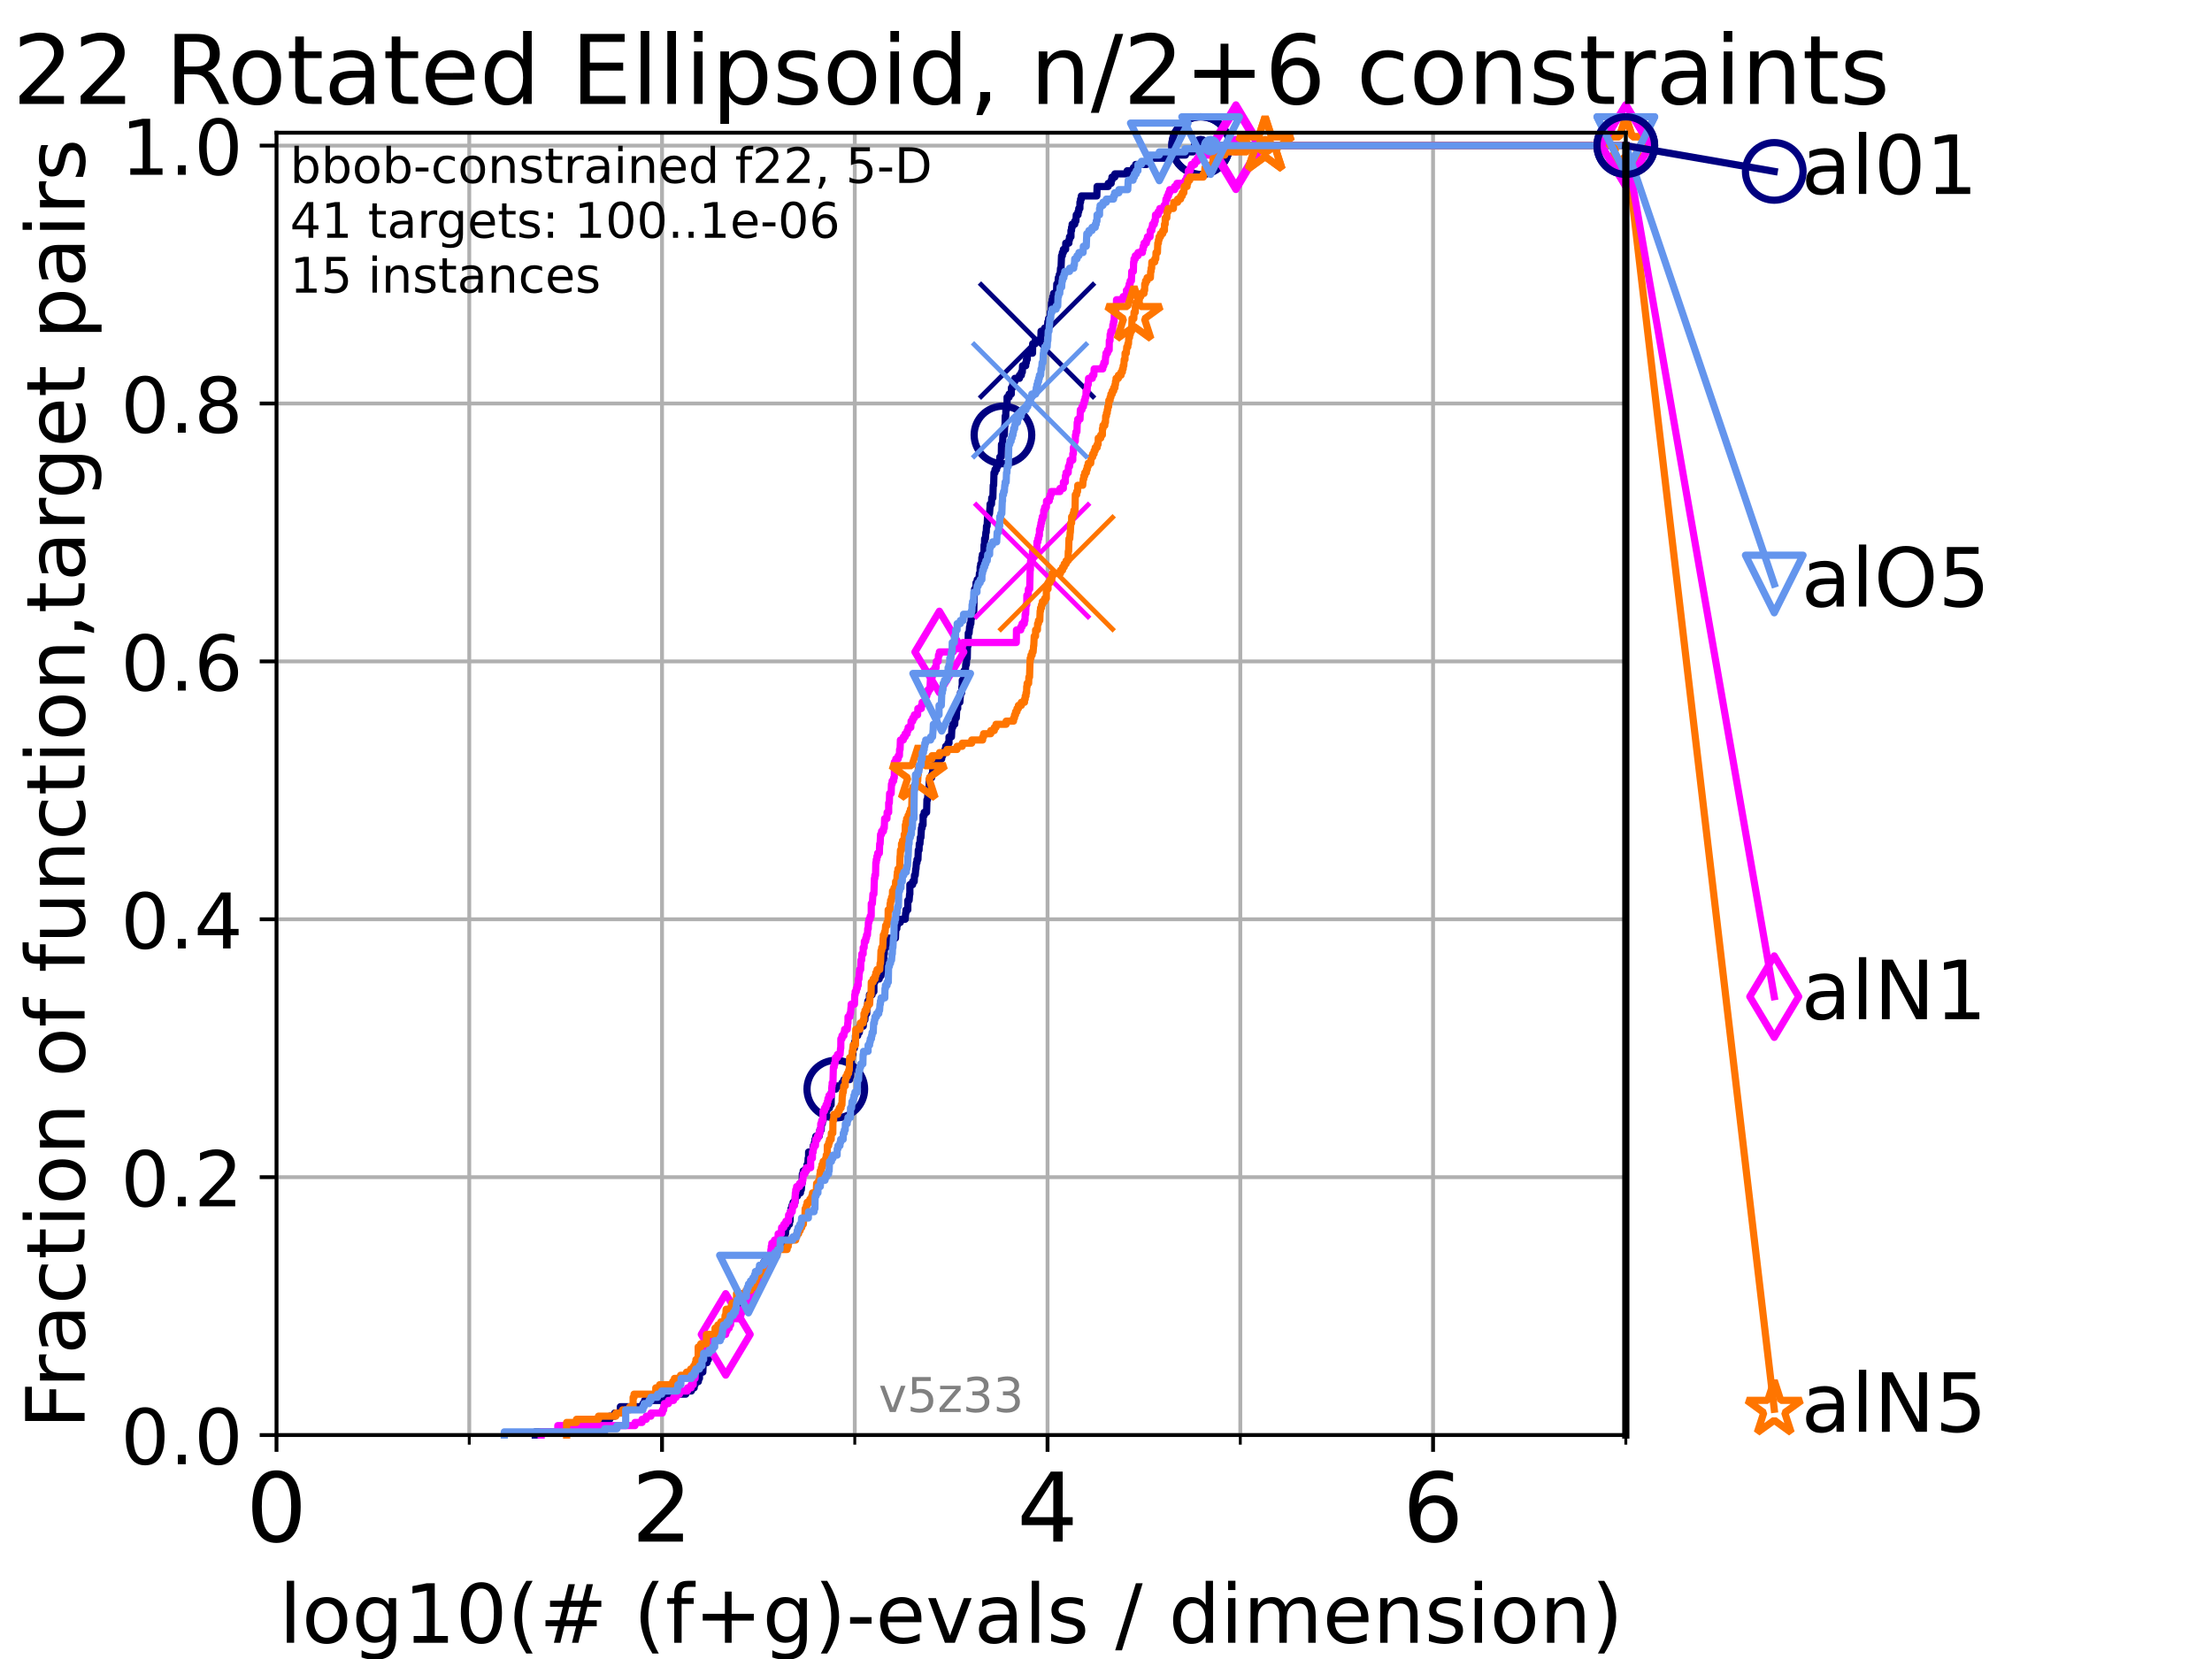 <?xml version="1.0" encoding="utf-8" standalone="no"?>
<!DOCTYPE svg PUBLIC "-//W3C//DTD SVG 1.1//EN"
  "http://www.w3.org/Graphics/SVG/1.1/DTD/svg11.dtd">
<!-- Created with matplotlib (https://matplotlib.org/) -->
<svg height="345.6pt" version="1.1" viewBox="0 0 460.8 345.6" width="460.8pt" xmlns="http://www.w3.org/2000/svg" xmlns:xlink="http://www.w3.org/1999/xlink">
 <defs>
  <style type="text/css">*{stroke-linecap:butt;stroke-linejoin:round;}</style>
 </defs>
 <g id="figure_1">
  <g id="patch_1">
   <path d="M 0 345.6 
L 460.8 345.6 
L 460.8 0 
L 0 0 
z
" style="fill:#ffffff;"/>
  </g>
  <g id="axes_1">
   <g id="patch_2">
    <path d="M 57.6 298.944 
L 338.688 298.944 
L 338.688 27.648 
L 57.6 27.648 
z
" style="fill:#ffffff;"/>
   </g>
   <g id="matplotlib.axis_1">
    <g id="xtick_1">
     <g id="line2d_1">
      <path clip-path="url(#pb76561e454)" d="M 57.6 298.944 
L 57.6 27.648 
" style="fill:none;stroke:#b0b0b0;stroke-linecap:square;stroke-width:0.8;"/>
     </g>
     <g id="line2d_2">
      <defs>
       <path d="M 0 0 
L 0 3.5 
" id="m8d1857b180" style="stroke:#000000;stroke-width:0.8;"/>
      </defs>
      <g>
       <use style="stroke:#000000;stroke-width:0.8;" x="57.6" xlink:href="#m8d1857b180" y="298.944"/>
      </g>
     </g>
     <g id="text_1">
      <!-- 0 -->
      <g transform="translate(51.237 321.141)scale(0.2 -0.2)">
       <defs>
        <path d="M 31.781 66.406 
Q 24.172 66.406 20.328 58.906 
Q 16.5 51.422 16.5 36.375 
Q 16.5 21.391 20.328 13.891 
Q 24.172 6.391 31.781 6.391 
Q 39.453 6.391 43.281 13.891 
Q 47.125 21.391 47.125 36.375 
Q 47.125 51.422 43.281 58.906 
Q 39.453 66.406 31.781 66.406 
z
M 31.781 74.219 
Q 44.047 74.219 50.516 64.516 
Q 56.984 54.828 56.984 36.375 
Q 56.984 17.969 50.516 8.266 
Q 44.047 -1.422 31.781 -1.422 
Q 19.531 -1.422 13.062 8.266 
Q 6.594 17.969 6.594 36.375 
Q 6.594 54.828 13.062 64.516 
Q 19.531 74.219 31.781 74.219 
z
" id="DejaVuSans-48"/>
       </defs>
       <use xlink:href="#DejaVuSans-48"/>
      </g>
     </g>
    </g>
    <g id="xtick_2">
     <g id="line2d_3">
      <path clip-path="url(#pb76561e454)" d="M 137.911 298.944 
L 137.911 27.648 
" style="fill:none;stroke:#b0b0b0;stroke-linecap:square;stroke-width:0.8;"/>
     </g>
     <g id="line2d_4">
      <g>
       <use style="stroke:#000000;stroke-width:0.8;" x="137.911" xlink:href="#m8d1857b180" y="298.944"/>
      </g>
     </g>
     <g id="text_2">
      <!-- 2 -->
      <g transform="translate(131.548 321.141)scale(0.2 -0.2)">
       <defs>
        <path d="M 19.188 8.297 
L 53.609 8.297 
L 53.609 0 
L 7.328 0 
L 7.328 8.297 
Q 12.938 14.109 22.625 23.891 
Q 32.328 33.688 34.812 36.531 
Q 39.547 41.844 41.422 45.531 
Q 43.312 49.219 43.312 52.781 
Q 43.312 58.594 39.234 62.25 
Q 35.156 65.922 28.609 65.922 
Q 23.969 65.922 18.812 64.312 
Q 13.672 62.703 7.812 59.422 
L 7.812 69.391 
Q 13.766 71.781 18.938 73 
Q 24.125 74.219 28.422 74.219 
Q 39.75 74.219 46.484 68.547 
Q 53.219 62.891 53.219 53.422 
Q 53.219 48.922 51.531 44.891 
Q 49.859 40.875 45.406 35.406 
Q 44.188 33.984 37.641 27.219 
Q 31.109 20.453 19.188 8.297 
z
" id="DejaVuSans-50"/>
       </defs>
       <use xlink:href="#DejaVuSans-50"/>
      </g>
     </g>
    </g>
    <g id="xtick_3">
     <g id="line2d_5">
      <path clip-path="url(#pb76561e454)" d="M 218.222 298.944 
L 218.222 27.648 
" style="fill:none;stroke:#b0b0b0;stroke-linecap:square;stroke-width:0.8;"/>
     </g>
     <g id="line2d_6">
      <g>
       <use style="stroke:#000000;stroke-width:0.8;" x="218.222" xlink:href="#m8d1857b180" y="298.944"/>
      </g>
     </g>
     <g id="text_3">
      <!-- 4 -->
      <g transform="translate(211.859 321.141)scale(0.2 -0.2)">
       <defs>
        <path d="M 37.797 64.312 
L 12.891 25.391 
L 37.797 25.391 
z
M 35.203 72.906 
L 47.609 72.906 
L 47.609 25.391 
L 58.016 25.391 
L 58.016 17.188 
L 47.609 17.188 
L 47.609 0 
L 37.797 0 
L 37.797 17.188 
L 4.891 17.188 
L 4.891 26.703 
z
" id="DejaVuSans-52"/>
       </defs>
       <use xlink:href="#DejaVuSans-52"/>
      </g>
     </g>
    </g>
    <g id="xtick_4">
     <g id="line2d_7">
      <path clip-path="url(#pb76561e454)" d="M 298.533 298.944 
L 298.533 27.648 
" style="fill:none;stroke:#b0b0b0;stroke-linecap:square;stroke-width:0.8;"/>
     </g>
     <g id="line2d_8">
      <g>
       <use style="stroke:#000000;stroke-width:0.8;" x="298.533" xlink:href="#m8d1857b180" y="298.944"/>
      </g>
     </g>
     <g id="text_4">
      <!-- 6 -->
      <g transform="translate(292.17 321.141)scale(0.2 -0.2)">
       <defs>
        <path d="M 33.016 40.375 
Q 26.375 40.375 22.484 35.828 
Q 18.609 31.297 18.609 23.391 
Q 18.609 15.531 22.484 10.953 
Q 26.375 6.391 33.016 6.391 
Q 39.656 6.391 43.531 10.953 
Q 47.406 15.531 47.406 23.391 
Q 47.406 31.297 43.531 35.828 
Q 39.656 40.375 33.016 40.375 
z
M 52.594 71.297 
L 52.594 62.312 
Q 48.875 64.062 45.094 64.984 
Q 41.312 65.922 37.594 65.922 
Q 27.828 65.922 22.672 59.328 
Q 17.531 52.734 16.797 39.406 
Q 19.672 43.656 24.016 45.922 
Q 28.375 48.188 33.594 48.188 
Q 44.578 48.188 50.953 41.516 
Q 57.328 34.859 57.328 23.391 
Q 57.328 12.156 50.688 5.359 
Q 44.047 -1.422 33.016 -1.422 
Q 20.359 -1.422 13.672 8.266 
Q 6.984 17.969 6.984 36.375 
Q 6.984 53.656 15.188 63.938 
Q 23.391 74.219 37.203 74.219 
Q 40.922 74.219 44.703 73.484 
Q 48.484 72.75 52.594 71.297 
z
" id="DejaVuSans-54"/>
       </defs>
       <use xlink:href="#DejaVuSans-54"/>
      </g>
     </g>
    </g>
    <g id="xtick_5">
     <g id="line2d_9">
      <path clip-path="url(#pb76561e454)" d="M 97.755 298.944 
L 97.755 27.648 
" style="fill:none;stroke:#b0b0b0;stroke-linecap:square;stroke-width:0.8;"/>
     </g>
     <g id="line2d_10">
      <defs>
       <path d="M 0 0 
L 0 2 
" id="mcf70f63396" style="stroke:#000000;stroke-width:0.6;"/>
      </defs>
      <g>
       <use style="stroke:#000000;stroke-width:0.6;" x="97.755" xlink:href="#mcf70f63396" y="298.944"/>
      </g>
     </g>
    </g>
    <g id="xtick_6">
     <g id="line2d_11">
      <path clip-path="url(#pb76561e454)" d="M 178.066 298.944 
L 178.066 27.648 
" style="fill:none;stroke:#b0b0b0;stroke-linecap:square;stroke-width:0.8;"/>
     </g>
     <g id="line2d_12">
      <g>
       <use style="stroke:#000000;stroke-width:0.6;" x="178.066" xlink:href="#mcf70f63396" y="298.944"/>
      </g>
     </g>
    </g>
    <g id="xtick_7">
     <g id="line2d_13">
      <path clip-path="url(#pb76561e454)" d="M 258.377 298.944 
L 258.377 27.648 
" style="fill:none;stroke:#b0b0b0;stroke-linecap:square;stroke-width:0.8;"/>
     </g>
     <g id="line2d_14">
      <g>
       <use style="stroke:#000000;stroke-width:0.6;" x="258.377" xlink:href="#mcf70f63396" y="298.944"/>
      </g>
     </g>
    </g>
    <g id="xtick_8">
     <g id="line2d_15">
      <path clip-path="url(#pb76561e454)" d="M 338.688 298.944 
L 338.688 27.648 
" style="fill:none;stroke:#b0b0b0;stroke-linecap:square;stroke-width:0.8;"/>
     </g>
     <g id="line2d_16">
      <g>
       <use style="stroke:#000000;stroke-width:0.6;" x="338.688" xlink:href="#mcf70f63396" y="298.944"/>
      </g>
     </g>
    </g>
    <g id="text_5">
     <!-- log10(# (f+g)-evals / dimension) -->
     <g transform="translate(58.145 342.218)scale(0.17 -0.17)">
      <defs>
       <path d="M 9.422 75.984 
L 18.406 75.984 
L 18.406 0 
L 9.422 0 
z
" id="DejaVuSans-108"/>
       <path d="M 30.609 48.391 
Q 23.391 48.391 19.188 42.75 
Q 14.984 37.109 14.984 27.297 
Q 14.984 17.484 19.156 11.844 
Q 23.344 6.203 30.609 6.203 
Q 37.797 6.203 41.984 11.859 
Q 46.188 17.531 46.188 27.297 
Q 46.188 37.016 41.984 42.703 
Q 37.797 48.391 30.609 48.391 
z
M 30.609 56 
Q 42.328 56 49.016 48.375 
Q 55.719 40.766 55.719 27.297 
Q 55.719 13.875 49.016 6.219 
Q 42.328 -1.422 30.609 -1.422 
Q 18.844 -1.422 12.172 6.219 
Q 5.516 13.875 5.516 27.297 
Q 5.516 40.766 12.172 48.375 
Q 18.844 56 30.609 56 
z
" id="DejaVuSans-111"/>
       <path d="M 45.406 27.984 
Q 45.406 37.75 41.375 43.109 
Q 37.359 48.484 30.078 48.484 
Q 22.859 48.484 18.828 43.109 
Q 14.797 37.75 14.797 27.984 
Q 14.797 18.266 18.828 12.891 
Q 22.859 7.516 30.078 7.516 
Q 37.359 7.516 41.375 12.891 
Q 45.406 18.266 45.406 27.984 
z
M 54.391 6.781 
Q 54.391 -7.172 48.188 -13.984 
Q 42 -20.797 29.203 -20.797 
Q 24.469 -20.797 20.266 -20.094 
Q 16.062 -19.391 12.109 -17.922 
L 12.109 -9.188 
Q 16.062 -11.328 19.922 -12.344 
Q 23.781 -13.375 27.781 -13.375 
Q 36.625 -13.375 41.016 -8.766 
Q 45.406 -4.156 45.406 5.172 
L 45.406 9.625 
Q 42.625 4.781 38.281 2.391 
Q 33.938 0 27.875 0 
Q 17.828 0 11.672 7.656 
Q 5.516 15.328 5.516 27.984 
Q 5.516 40.672 11.672 48.328 
Q 17.828 56 27.875 56 
Q 33.938 56 38.281 53.609 
Q 42.625 51.219 45.406 46.391 
L 45.406 54.688 
L 54.391 54.688 
z
" id="DejaVuSans-103"/>
       <path d="M 12.406 8.297 
L 28.516 8.297 
L 28.516 63.922 
L 10.984 60.406 
L 10.984 69.391 
L 28.422 72.906 
L 38.281 72.906 
L 38.281 8.297 
L 54.391 8.297 
L 54.391 0 
L 12.406 0 
z
" id="DejaVuSans-49"/>
       <path d="M 31 75.875 
Q 24.469 64.656 21.281 53.656 
Q 18.109 42.672 18.109 31.391 
Q 18.109 20.125 21.312 9.062 
Q 24.516 -2 31 -13.188 
L 23.188 -13.188 
Q 15.875 -1.703 12.234 9.375 
Q 8.594 20.453 8.594 31.391 
Q 8.594 42.281 12.203 53.312 
Q 15.828 64.359 23.188 75.875 
z
" id="DejaVuSans-40"/>
       <path d="M 51.125 44 
L 36.922 44 
L 32.812 27.688 
L 47.125 27.688 
z
M 43.797 71.781 
L 38.719 51.516 
L 52.984 51.516 
L 58.109 71.781 
L 65.922 71.781 
L 60.891 51.516 
L 76.125 51.516 
L 76.125 44 
L 58.984 44 
L 54.984 27.688 
L 70.516 27.688 
L 70.516 20.219 
L 53.078 20.219 
L 48 0 
L 40.188 0 
L 45.219 20.219 
L 30.906 20.219 
L 25.875 0 
L 18.016 0 
L 23.094 20.219 
L 7.719 20.219 
L 7.719 27.688 
L 24.906 27.688 
L 29 44 
L 13.281 44 
L 13.281 51.516 
L 30.906 51.516 
L 35.891 71.781 
z
" id="DejaVuSans-35"/>
       <path id="DejaVuSans-32"/>
       <path d="M 37.109 75.984 
L 37.109 68.5 
L 28.516 68.5 
Q 23.688 68.5 21.797 66.547 
Q 19.922 64.594 19.922 59.516 
L 19.922 54.688 
L 34.719 54.688 
L 34.719 47.703 
L 19.922 47.703 
L 19.922 0 
L 10.891 0 
L 10.891 47.703 
L 2.297 47.703 
L 2.297 54.688 
L 10.891 54.688 
L 10.891 58.5 
Q 10.891 67.625 15.141 71.797 
Q 19.391 75.984 28.609 75.984 
z
" id="DejaVuSans-102"/>
       <path d="M 46 62.703 
L 46 35.5 
L 73.188 35.5 
L 73.188 27.203 
L 46 27.203 
L 46 0 
L 37.797 0 
L 37.797 27.203 
L 10.594 27.203 
L 10.594 35.5 
L 37.797 35.5 
L 37.797 62.703 
z
" id="DejaVuSans-43"/>
       <path d="M 8.016 75.875 
L 15.828 75.875 
Q 23.141 64.359 26.781 53.312 
Q 30.422 42.281 30.422 31.391 
Q 30.422 20.453 26.781 9.375 
Q 23.141 -1.703 15.828 -13.188 
L 8.016 -13.188 
Q 14.5 -2 17.703 9.062 
Q 20.906 20.125 20.906 31.391 
Q 20.906 42.672 17.703 53.656 
Q 14.5 64.656 8.016 75.875 
z
" id="DejaVuSans-41"/>
       <path d="M 4.891 31.391 
L 31.203 31.391 
L 31.203 23.391 
L 4.891 23.391 
z
" id="DejaVuSans-45"/>
       <path d="M 56.203 29.594 
L 56.203 25.203 
L 14.891 25.203 
Q 15.484 15.922 20.484 11.062 
Q 25.484 6.203 34.422 6.203 
Q 39.594 6.203 44.453 7.469 
Q 49.312 8.734 54.109 11.281 
L 54.109 2.781 
Q 49.266 0.734 44.188 -0.344 
Q 39.109 -1.422 33.891 -1.422 
Q 20.797 -1.422 13.156 6.188 
Q 5.516 13.812 5.516 26.812 
Q 5.516 40.234 12.766 48.109 
Q 20.016 56 32.328 56 
Q 43.359 56 49.781 48.891 
Q 56.203 41.797 56.203 29.594 
z
M 47.219 32.234 
Q 47.125 39.594 43.094 43.984 
Q 39.062 48.391 32.422 48.391 
Q 24.906 48.391 20.391 44.141 
Q 15.875 39.891 15.188 32.172 
z
" id="DejaVuSans-101"/>
       <path d="M 2.984 54.688 
L 12.5 54.688 
L 29.594 8.797 
L 46.688 54.688 
L 56.203 54.688 
L 35.688 0 
L 23.484 0 
z
" id="DejaVuSans-118"/>
       <path d="M 34.281 27.484 
Q 23.391 27.484 19.188 25 
Q 14.984 22.516 14.984 16.5 
Q 14.984 11.719 18.141 8.906 
Q 21.297 6.109 26.703 6.109 
Q 34.188 6.109 38.703 11.406 
Q 43.219 16.703 43.219 25.484 
L 43.219 27.484 
z
M 52.203 31.203 
L 52.203 0 
L 43.219 0 
L 43.219 8.297 
Q 40.141 3.328 35.547 0.953 
Q 30.953 -1.422 24.312 -1.422 
Q 15.922 -1.422 10.953 3.297 
Q 6 8.016 6 15.922 
Q 6 25.141 12.172 29.828 
Q 18.359 34.516 30.609 34.516 
L 43.219 34.516 
L 43.219 35.406 
Q 43.219 41.609 39.141 45 
Q 35.062 48.391 27.688 48.391 
Q 23 48.391 18.547 47.266 
Q 14.109 46.141 10.016 43.891 
L 10.016 52.203 
Q 14.938 54.109 19.578 55.047 
Q 24.219 56 28.609 56 
Q 40.484 56 46.344 49.844 
Q 52.203 43.703 52.203 31.203 
z
" id="DejaVuSans-97"/>
       <path d="M 44.281 53.078 
L 44.281 44.578 
Q 40.484 46.531 36.375 47.5 
Q 32.281 48.484 27.875 48.484 
Q 21.188 48.484 17.844 46.438 
Q 14.5 44.391 14.5 40.281 
Q 14.5 37.156 16.891 35.375 
Q 19.281 33.594 26.516 31.984 
L 29.594 31.297 
Q 39.156 29.25 43.188 25.516 
Q 47.219 21.781 47.219 15.094 
Q 47.219 7.469 41.188 3.016 
Q 35.156 -1.422 24.609 -1.422 
Q 20.219 -1.422 15.453 -0.562 
Q 10.688 0.297 5.422 2 
L 5.422 11.281 
Q 10.406 8.688 15.234 7.391 
Q 20.062 6.109 24.812 6.109 
Q 31.156 6.109 34.562 8.281 
Q 37.984 10.453 37.984 14.406 
Q 37.984 18.062 35.516 20.016 
Q 33.062 21.969 24.703 23.781 
L 21.578 24.516 
Q 13.234 26.266 9.516 29.906 
Q 5.812 33.547 5.812 39.891 
Q 5.812 47.609 11.281 51.797 
Q 16.75 56 26.812 56 
Q 31.781 56 36.172 55.266 
Q 40.578 54.547 44.281 53.078 
z
" id="DejaVuSans-115"/>
       <path d="M 25.391 72.906 
L 33.688 72.906 
L 8.297 -9.281 
L 0 -9.281 
z
" id="DejaVuSans-47"/>
       <path d="M 45.406 46.391 
L 45.406 75.984 
L 54.391 75.984 
L 54.391 0 
L 45.406 0 
L 45.406 8.203 
Q 42.578 3.328 38.25 0.953 
Q 33.938 -1.422 27.875 -1.422 
Q 17.969 -1.422 11.734 6.484 
Q 5.516 14.406 5.516 27.297 
Q 5.516 40.188 11.734 48.094 
Q 17.969 56 27.875 56 
Q 33.938 56 38.25 53.625 
Q 42.578 51.266 45.406 46.391 
z
M 14.797 27.297 
Q 14.797 17.391 18.875 11.75 
Q 22.953 6.109 30.078 6.109 
Q 37.203 6.109 41.297 11.75 
Q 45.406 17.391 45.406 27.297 
Q 45.406 37.203 41.297 42.844 
Q 37.203 48.484 30.078 48.484 
Q 22.953 48.484 18.875 42.844 
Q 14.797 37.203 14.797 27.297 
z
" id="DejaVuSans-100"/>
       <path d="M 9.422 54.688 
L 18.406 54.688 
L 18.406 0 
L 9.422 0 
z
M 9.422 75.984 
L 18.406 75.984 
L 18.406 64.594 
L 9.422 64.594 
z
" id="DejaVuSans-105"/>
       <path d="M 52 44.188 
Q 55.375 50.25 60.062 53.125 
Q 64.75 56 71.094 56 
Q 79.641 56 84.281 50.016 
Q 88.922 44.047 88.922 33.016 
L 88.922 0 
L 79.891 0 
L 79.891 32.719 
Q 79.891 40.578 77.094 44.375 
Q 74.312 48.188 68.609 48.188 
Q 61.625 48.188 57.562 43.547 
Q 53.516 38.922 53.516 30.906 
L 53.516 0 
L 44.484 0 
L 44.484 32.719 
Q 44.484 40.625 41.703 44.406 
Q 38.922 48.188 33.109 48.188 
Q 26.219 48.188 22.156 43.531 
Q 18.109 38.875 18.109 30.906 
L 18.109 0 
L 9.078 0 
L 9.078 54.688 
L 18.109 54.688 
L 18.109 46.188 
Q 21.188 51.219 25.484 53.609 
Q 29.781 56 35.688 56 
Q 41.656 56 45.828 52.969 
Q 50 49.953 52 44.188 
z
" id="DejaVuSans-109"/>
       <path d="M 54.891 33.016 
L 54.891 0 
L 45.906 0 
L 45.906 32.719 
Q 45.906 40.484 42.875 44.328 
Q 39.844 48.188 33.797 48.188 
Q 26.516 48.188 22.312 43.547 
Q 18.109 38.922 18.109 30.906 
L 18.109 0 
L 9.078 0 
L 9.078 54.688 
L 18.109 54.688 
L 18.109 46.188 
Q 21.344 51.125 25.703 53.562 
Q 30.078 56 35.797 56 
Q 45.219 56 50.047 50.172 
Q 54.891 44.344 54.891 33.016 
z
" id="DejaVuSans-110"/>
      </defs>
      <use xlink:href="#DejaVuSans-108"/>
      <use x="27.783" xlink:href="#DejaVuSans-111"/>
      <use x="88.965" xlink:href="#DejaVuSans-103"/>
      <use x="152.441" xlink:href="#DejaVuSans-49"/>
      <use x="216.064" xlink:href="#DejaVuSans-48"/>
      <use x="279.688" xlink:href="#DejaVuSans-40"/>
      <use x="318.701" xlink:href="#DejaVuSans-35"/>
      <use x="402.49" xlink:href="#DejaVuSans-32"/>
      <use x="434.277" xlink:href="#DejaVuSans-40"/>
      <use x="473.291" xlink:href="#DejaVuSans-102"/>
      <use x="508.496" xlink:href="#DejaVuSans-43"/>
      <use x="592.285" xlink:href="#DejaVuSans-103"/>
      <use x="655.762" xlink:href="#DejaVuSans-41"/>
      <use x="694.775" xlink:href="#DejaVuSans-45"/>
      <use x="730.859" xlink:href="#DejaVuSans-101"/>
      <use x="792.383" xlink:href="#DejaVuSans-118"/>
      <use x="851.562" xlink:href="#DejaVuSans-97"/>
      <use x="912.842" xlink:href="#DejaVuSans-108"/>
      <use x="940.625" xlink:href="#DejaVuSans-115"/>
      <use x="992.725" xlink:href="#DejaVuSans-32"/>
      <use x="1024.512" xlink:href="#DejaVuSans-47"/>
      <use x="1058.203" xlink:href="#DejaVuSans-32"/>
      <use x="1089.99" xlink:href="#DejaVuSans-100"/>
      <use x="1153.467" xlink:href="#DejaVuSans-105"/>
      <use x="1181.25" xlink:href="#DejaVuSans-109"/>
      <use x="1278.662" xlink:href="#DejaVuSans-101"/>
      <use x="1340.186" xlink:href="#DejaVuSans-110"/>
      <use x="1403.564" xlink:href="#DejaVuSans-115"/>
      <use x="1455.664" xlink:href="#DejaVuSans-105"/>
      <use x="1483.447" xlink:href="#DejaVuSans-111"/>
      <use x="1544.629" xlink:href="#DejaVuSans-110"/>
      <use x="1608.008" xlink:href="#DejaVuSans-41"/>
     </g>
    </g>
   </g>
   <g id="matplotlib.axis_2">
    <g id="ytick_1">
     <g id="line2d_17">
      <path clip-path="url(#pb76561e454)" d="M 57.6 298.944 
L 338.688 298.944 
" style="fill:none;stroke:#b0b0b0;stroke-linecap:square;stroke-width:0.8;"/>
     </g>
     <g id="line2d_18">
      <defs>
       <path d="M 0 0 
L -3.5 0 
" id="me247f92f17" style="stroke:#000000;stroke-width:0.8;"/>
      </defs>
      <g>
       <use style="stroke:#000000;stroke-width:0.8;" x="57.6" xlink:href="#me247f92f17" y="298.944"/>
      </g>
     </g>
     <g id="text_6">
      <!-- 0.0 -->
      <g transform="translate(25.155 305.023)scale(0.16 -0.16)">
       <defs>
        <path d="M 10.688 12.406 
L 21 12.406 
L 21 0 
L 10.688 0 
z
" id="DejaVuSans-46"/>
       </defs>
       <use xlink:href="#DejaVuSans-48"/>
       <use x="63.623" xlink:href="#DejaVuSans-46"/>
       <use x="95.41" xlink:href="#DejaVuSans-48"/>
      </g>
     </g>
    </g>
    <g id="ytick_2">
     <g id="line2d_19">
      <path clip-path="url(#pb76561e454)" d="M 57.6 245.222 
L 338.688 245.222 
" style="fill:none;stroke:#b0b0b0;stroke-linecap:square;stroke-width:0.8;"/>
     </g>
     <g id="line2d_20">
      <g>
       <use style="stroke:#000000;stroke-width:0.8;" x="57.6" xlink:href="#me247f92f17" y="245.222"/>
      </g>
     </g>
     <g id="text_7">
      <!-- 0.2 -->
      <g transform="translate(25.155 251.301)scale(0.16 -0.16)">
       <use xlink:href="#DejaVuSans-48"/>
       <use x="63.623" xlink:href="#DejaVuSans-46"/>
       <use x="95.41" xlink:href="#DejaVuSans-50"/>
      </g>
     </g>
    </g>
    <g id="ytick_3">
     <g id="line2d_21">
      <path clip-path="url(#pb76561e454)" d="M 57.6 191.5 
L 338.688 191.5 
" style="fill:none;stroke:#b0b0b0;stroke-linecap:square;stroke-width:0.8;"/>
     </g>
     <g id="line2d_22">
      <g>
       <use style="stroke:#000000;stroke-width:0.8;" x="57.6" xlink:href="#me247f92f17" y="191.5"/>
      </g>
     </g>
     <g id="text_8">
      <!-- 0.4 -->
      <g transform="translate(25.155 197.579)scale(0.16 -0.16)">
       <use xlink:href="#DejaVuSans-48"/>
       <use x="63.623" xlink:href="#DejaVuSans-46"/>
       <use x="95.41" xlink:href="#DejaVuSans-52"/>
      </g>
     </g>
    </g>
    <g id="ytick_4">
     <g id="line2d_23">
      <path clip-path="url(#pb76561e454)" d="M 57.6 137.778 
L 338.688 137.778 
" style="fill:none;stroke:#b0b0b0;stroke-linecap:square;stroke-width:0.8;"/>
     </g>
     <g id="line2d_24">
      <g>
       <use style="stroke:#000000;stroke-width:0.8;" x="57.6" xlink:href="#me247f92f17" y="137.778"/>
      </g>
     </g>
     <g id="text_9">
      <!-- 0.6 -->
      <g transform="translate(25.155 143.857)scale(0.16 -0.16)">
       <use xlink:href="#DejaVuSans-48"/>
       <use x="63.623" xlink:href="#DejaVuSans-46"/>
       <use x="95.41" xlink:href="#DejaVuSans-54"/>
      </g>
     </g>
    </g>
    <g id="ytick_5">
     <g id="line2d_25">
      <path clip-path="url(#pb76561e454)" d="M 57.6 84.056 
L 338.688 84.056 
" style="fill:none;stroke:#b0b0b0;stroke-linecap:square;stroke-width:0.8;"/>
     </g>
     <g id="line2d_26">
      <g>
       <use style="stroke:#000000;stroke-width:0.8;" x="57.6" xlink:href="#me247f92f17" y="84.056"/>
      </g>
     </g>
     <g id="text_10">
      <!-- 0.8 -->
      <g transform="translate(25.155 90.135)scale(0.16 -0.16)">
       <defs>
        <path d="M 31.781 34.625 
Q 24.75 34.625 20.719 30.859 
Q 16.703 27.094 16.703 20.516 
Q 16.703 13.922 20.719 10.156 
Q 24.75 6.391 31.781 6.391 
Q 38.812 6.391 42.859 10.172 
Q 46.922 13.969 46.922 20.516 
Q 46.922 27.094 42.891 30.859 
Q 38.875 34.625 31.781 34.625 
z
M 21.922 38.812 
Q 15.578 40.375 12.031 44.719 
Q 8.5 49.078 8.5 55.328 
Q 8.5 64.062 14.719 69.141 
Q 20.953 74.219 31.781 74.219 
Q 42.672 74.219 48.875 69.141 
Q 55.078 64.062 55.078 55.328 
Q 55.078 49.078 51.531 44.719 
Q 48 40.375 41.703 38.812 
Q 48.828 37.156 52.797 32.312 
Q 56.781 27.484 56.781 20.516 
Q 56.781 9.906 50.312 4.234 
Q 43.844 -1.422 31.781 -1.422 
Q 19.734 -1.422 13.25 4.234 
Q 6.781 9.906 6.781 20.516 
Q 6.781 27.484 10.781 32.312 
Q 14.797 37.156 21.922 38.812 
z
M 18.312 54.391 
Q 18.312 48.734 21.844 45.562 
Q 25.391 42.391 31.781 42.391 
Q 38.141 42.391 41.719 45.562 
Q 45.312 48.734 45.312 54.391 
Q 45.312 60.062 41.719 63.234 
Q 38.141 66.406 31.781 66.406 
Q 25.391 66.406 21.844 63.234 
Q 18.312 60.062 18.312 54.391 
z
" id="DejaVuSans-56"/>
       </defs>
       <use xlink:href="#DejaVuSans-48"/>
       <use x="63.623" xlink:href="#DejaVuSans-46"/>
       <use x="95.41" xlink:href="#DejaVuSans-56"/>
      </g>
     </g>
    </g>
    <g id="ytick_6">
     <g id="line2d_27">
      <path clip-path="url(#pb76561e454)" d="M 57.6 30.334 
L 338.688 30.334 
" style="fill:none;stroke:#b0b0b0;stroke-linecap:square;stroke-width:0.8;"/>
     </g>
     <g id="line2d_28">
      <g>
       <use style="stroke:#000000;stroke-width:0.8;" x="57.6" xlink:href="#me247f92f17" y="30.334"/>
      </g>
     </g>
     <g id="text_11">
      <!-- 1.0 -->
      <g transform="translate(25.155 36.413)scale(0.16 -0.16)">
       <use xlink:href="#DejaVuSans-49"/>
       <use x="63.623" xlink:href="#DejaVuSans-46"/>
       <use x="95.41" xlink:href="#DejaVuSans-48"/>
      </g>
     </g>
    </g>
    <g id="text_12">
     <!-- Fraction of function,target pairs -->
     <g transform="translate(17.62 297.681)rotate(-90)scale(0.17 -0.17)">
      <defs>
       <path d="M 9.812 72.906 
L 51.703 72.906 
L 51.703 64.594 
L 19.672 64.594 
L 19.672 43.109 
L 48.578 43.109 
L 48.578 34.812 
L 19.672 34.812 
L 19.672 0 
L 9.812 0 
z
" id="DejaVuSans-70"/>
       <path d="M 41.109 46.297 
Q 39.594 47.172 37.812 47.578 
Q 36.031 48 33.891 48 
Q 26.266 48 22.188 43.047 
Q 18.109 38.094 18.109 28.812 
L 18.109 0 
L 9.078 0 
L 9.078 54.688 
L 18.109 54.688 
L 18.109 46.188 
Q 20.953 51.172 25.484 53.578 
Q 30.031 56 36.531 56 
Q 37.453 56 38.578 55.875 
Q 39.703 55.766 41.062 55.516 
z
" id="DejaVuSans-114"/>
       <path d="M 48.781 52.594 
L 48.781 44.188 
Q 44.969 46.297 41.141 47.344 
Q 37.312 48.391 33.406 48.391 
Q 24.656 48.391 19.812 42.844 
Q 14.984 37.312 14.984 27.297 
Q 14.984 17.281 19.812 11.734 
Q 24.656 6.203 33.406 6.203 
Q 37.312 6.203 41.141 7.25 
Q 44.969 8.297 48.781 10.406 
L 48.781 2.094 
Q 45.016 0.344 40.984 -0.531 
Q 36.969 -1.422 32.422 -1.422 
Q 20.062 -1.422 12.781 6.344 
Q 5.516 14.109 5.516 27.297 
Q 5.516 40.672 12.859 48.328 
Q 20.219 56 33.016 56 
Q 37.156 56 41.109 55.141 
Q 45.062 54.297 48.781 52.594 
z
" id="DejaVuSans-99"/>
       <path d="M 18.312 70.219 
L 18.312 54.688 
L 36.812 54.688 
L 36.812 47.703 
L 18.312 47.703 
L 18.312 18.016 
Q 18.312 11.328 20.141 9.422 
Q 21.969 7.516 27.594 7.516 
L 36.812 7.516 
L 36.812 0 
L 27.594 0 
Q 17.188 0 13.234 3.875 
Q 9.281 7.766 9.281 18.016 
L 9.281 47.703 
L 2.688 47.703 
L 2.688 54.688 
L 9.281 54.688 
L 9.281 70.219 
z
" id="DejaVuSans-116"/>
       <path d="M 8.5 21.578 
L 8.5 54.688 
L 17.484 54.688 
L 17.484 21.922 
Q 17.484 14.156 20.5 10.266 
Q 23.531 6.391 29.594 6.391 
Q 36.859 6.391 41.078 11.031 
Q 45.312 15.672 45.312 23.688 
L 45.312 54.688 
L 54.297 54.688 
L 54.297 0 
L 45.312 0 
L 45.312 8.406 
Q 42.047 3.422 37.719 1 
Q 33.406 -1.422 27.688 -1.422 
Q 18.266 -1.422 13.375 4.438 
Q 8.5 10.297 8.5 21.578 
z
M 31.109 56 
z
" id="DejaVuSans-117"/>
       <path d="M 11.719 12.406 
L 22.016 12.406 
L 22.016 4 
L 14.016 -11.625 
L 7.719 -11.625 
L 11.719 4 
z
" id="DejaVuSans-44"/>
       <path d="M 18.109 8.203 
L 18.109 -20.797 
L 9.078 -20.797 
L 9.078 54.688 
L 18.109 54.688 
L 18.109 46.391 
Q 20.953 51.266 25.266 53.625 
Q 29.594 56 35.594 56 
Q 45.562 56 51.781 48.094 
Q 58.016 40.188 58.016 27.297 
Q 58.016 14.406 51.781 6.484 
Q 45.562 -1.422 35.594 -1.422 
Q 29.594 -1.422 25.266 0.953 
Q 20.953 3.328 18.109 8.203 
z
M 48.688 27.297 
Q 48.688 37.203 44.609 42.844 
Q 40.531 48.484 33.406 48.484 
Q 26.266 48.484 22.188 42.844 
Q 18.109 37.203 18.109 27.297 
Q 18.109 17.391 22.188 11.75 
Q 26.266 6.109 33.406 6.109 
Q 40.531 6.109 44.609 11.75 
Q 48.688 17.391 48.688 27.297 
z
" id="DejaVuSans-112"/>
      </defs>
      <use xlink:href="#DejaVuSans-70"/>
      <use x="50.27" xlink:href="#DejaVuSans-114"/>
      <use x="91.383" xlink:href="#DejaVuSans-97"/>
      <use x="152.662" xlink:href="#DejaVuSans-99"/>
      <use x="207.643" xlink:href="#DejaVuSans-116"/>
      <use x="246.852" xlink:href="#DejaVuSans-105"/>
      <use x="274.635" xlink:href="#DejaVuSans-111"/>
      <use x="335.816" xlink:href="#DejaVuSans-110"/>
      <use x="399.195" xlink:href="#DejaVuSans-32"/>
      <use x="430.982" xlink:href="#DejaVuSans-111"/>
      <use x="492.164" xlink:href="#DejaVuSans-102"/>
      <use x="527.369" xlink:href="#DejaVuSans-32"/>
      <use x="559.156" xlink:href="#DejaVuSans-102"/>
      <use x="594.361" xlink:href="#DejaVuSans-117"/>
      <use x="657.74" xlink:href="#DejaVuSans-110"/>
      <use x="721.119" xlink:href="#DejaVuSans-99"/>
      <use x="776.1" xlink:href="#DejaVuSans-116"/>
      <use x="815.309" xlink:href="#DejaVuSans-105"/>
      <use x="843.092" xlink:href="#DejaVuSans-111"/>
      <use x="904.273" xlink:href="#DejaVuSans-110"/>
      <use x="967.652" xlink:href="#DejaVuSans-44"/>
      <use x="999.439" xlink:href="#DejaVuSans-116"/>
      <use x="1038.648" xlink:href="#DejaVuSans-97"/>
      <use x="1099.928" xlink:href="#DejaVuSans-114"/>
      <use x="1139.291" xlink:href="#DejaVuSans-103"/>
      <use x="1202.768" xlink:href="#DejaVuSans-101"/>
      <use x="1264.291" xlink:href="#DejaVuSans-116"/>
      <use x="1303.5" xlink:href="#DejaVuSans-32"/>
      <use x="1335.287" xlink:href="#DejaVuSans-112"/>
      <use x="1398.764" xlink:href="#DejaVuSans-97"/>
      <use x="1460.043" xlink:href="#DejaVuSans-105"/>
      <use x="1487.826" xlink:href="#DejaVuSans-114"/>
      <use x="1528.939" xlink:href="#DejaVuSans-115"/>
     </g>
    </g>
   </g>
   <g id="line2d_29">
    <defs>
     <path d="M 0 1.5 
C 0.398 1.5 0.779 1.342 1.061 1.061 
C 1.342 0.779 1.5 0.398 1.5 0 
C 1.5 -0.398 1.342 -0.779 1.061 -1.061 
C 0.779 -1.342 0.398 -1.5 0 -1.5 
C -0.398 -1.5 -0.779 -1.342 -1.061 -1.061 
C -1.342 -0.779 -1.5 -0.398 -1.5 0 
C -1.5 0.398 -1.342 0.779 -1.061 1.061 
C -0.779 1.342 -0.398 1.5 0 1.5 
z
" id="mde7897d37a" style="stroke:#000080;"/>
    </defs>
    <g>
     <use style="fill:#000080;stroke:#000080;" x="250.122" xlink:href="#mde7897d37a" y="30.334"/>
     <use style="fill:#000080;stroke:#000080;" x="250.122" xlink:href="#mde7897d37a" y="30.334"/>
    </g>
   </g>
   <g id="line2d_30">
    <path d="M 111.506 298.944 
L 111.506 298.289 
L 122.277 298.289 
L 122.277 296.979 
L 124.965 296.979 
L 124.965 296.323 
L 125.256 296.323 
L 125.256 295.668 
L 127.035 295.668 
L 127.035 295.013 
L 128.047 295.013 
L 128.047 294.358 
L 129.233 294.358 
L 129.233 293.048 
L 133.932 293.048 
L 133.932 292.393 
L 134.279 292.393 
L 134.279 291.737 
L 137.98 291.737 
L 137.98 291.082 
L 138.119 291.082 
L 138.119 290.427 
L 142.858 290.427 
L 142.858 289.772 
L 144.026 289.772 
L 144.026 289.117 
L 144.606 289.117 
L 144.606 288.462 
L 144.795 288.462 
L 144.795 287.807 
L 145.486 287.807 
L 145.486 287.151 
L 145.711 287.151 
L 145.711 285.841 
L 146.41 285.841 
L 146.495 283.876 
L 147.287 283.876 
L 147.287 283.22 
L 147.57 283.22 
L 147.57 282.565 
L 147.927 282.565 
L 147.967 281.255 
L 148.045 281.255 
L 148.045 280.6 
L 148.696 280.6 
L 148.771 279.29 
L 148.808 279.29 
L 148.808 278.634 
L 149.068 278.634 
L 149.178 277.324 
L 149.682 277.324 
L 149.682 276.669 
L 149.999 276.669 
L 149.999 276.014 
L 150.683 276.014 
L 150.683 275.359 
L 151.693 275.359 
L 151.693 274.704 
L 151.944 274.704 
L 151.944 274.048 
L 152.587 274.048 
L 152.587 273.393 
L 153.12 273.393 
L 153.12 272.738 
L 153.323 272.738 
L 153.323 272.083 
L 153.75 272.083 
L 153.834 270.773 
L 154.413 270.773 
L 154.413 270.118 
L 155.077 270.118 
L 155.077 269.462 
L 155.842 269.462 
L 155.842 268.807 
L 156.114 268.807 
L 156.114 268.152 
L 156.503 268.152 
L 156.527 266.842 
L 157.232 266.842 
L 157.324 265.532 
L 157.843 265.532 
L 157.843 264.876 
L 158.455 264.876 
L 158.455 264.221 
L 158.795 264.221 
L 158.795 263.566 
L 159.108 263.566 
L 159.108 262.911 
L 159.436 262.911 
L 159.436 262.256 
L 160.055 262.256 
L 160.055 261.601 
L 160.896 261.601 
L 160.896 260.946 
L 161.045 260.946 
L 161.045 260.29 
L 161.592 260.29 
L 161.592 259.635 
L 162.551 259.635 
L 162.551 258.98 
L 162.871 258.98 
L 162.904 257.67 
L 163.493 257.67 
L 163.493 257.015 
L 163.638 257.015 
L 163.733 255.704 
L 164.001 255.704 
L 164.001 255.049 
L 164.448 255.049 
L 164.448 254.394 
L 164.585 254.394 
L 164.66 252.429 
L 164.78 252.429 
L 164.78 251.773 
L 164.988 251.773 
L 164.988 251.118 
L 165.223 251.118 
L 165.223 250.463 
L 165.626 250.463 
L 165.697 249.153 
L 166.145 249.153 
L 166.145 248.498 
L 166.743 248.498 
L 166.743 247.843 
L 166.929 247.843 
L 167.034 246.532 
L 167.099 246.532 
L 167.139 244.567 
L 167.32 244.567 
L 167.32 243.912 
L 167.98 243.912 
L 167.98 243.257 
L 168.116 243.257 
L 168.116 242.601 
L 168.276 242.601 
L 168.349 241.291 
L 168.446 241.291 
L 168.446 239.981 
L 169.297 239.981 
L 169.4 238.671 
L 169.651 238.671 
L 169.651 238.015 
L 169.763 238.015 
L 169.763 237.36 
L 169.942 237.36 
L 169.942 236.705 
L 170.65 236.705 
L 170.65 236.05 
L 170.778 236.05 
L 170.778 235.395 
L 171.072 235.395 
L 171.093 234.085 
L 171.31 234.085 
L 171.31 233.429 
L 171.494 233.429 
L 171.494 232.774 
L 171.836 232.774 
L 171.836 232.119 
L 171.985 232.119 
L 171.985 231.464 
L 172.26 231.464 
L 172.26 230.809 
L 172.796 230.809 
L 172.796 230.154 
L 173.133 230.154 
L 173.188 227.533 
L 173.271 227.533 
L 173.271 226.878 
L 174.114 226.878 
L 174.114 226.223 
L 175.395 226.223 
L 175.395 225.568 
L 175.789 225.568 
L 175.789 224.912 
L 177.002 224.912 
L 177.002 224.257 
L 177.201 224.257 
L 177.289 222.292 
L 177.325 222.292 
L 177.325 220.326 
L 177.506 220.326 
L 177.506 219.671 
L 177.671 219.671 
L 177.671 218.361 
L 177.996 218.361 
L 178.031 217.051 
L 178.205 217.051 
L 178.205 215.74 
L 178.683 215.74 
L 178.683 215.085 
L 179.017 215.085 
L 179.102 213.775 
L 179.83 213.775 
L 179.93 212.465 
L 180.173 212.465 
L 180.272 211.154 
L 180.564 211.154 
L 180.588 209.844 
L 180.685 209.844 
L 180.792 208.534 
L 181.117 208.534 
L 181.117 207.224 
L 181.676 207.224 
L 181.676 206.568 
L 182.047 206.568 
L 182.047 204.603 
L 182.251 204.603 
L 182.251 203.948 
L 183.16 203.948 
L 183.16 203.293 
L 183.526 203.293 
L 183.627 201.982 
L 184.108 201.982 
L 184.118 198.707 
L 184.221 198.707 
L 184.235 197.396 
L 184.599 197.396 
L 184.599 196.741 
L 184.889 196.741 
L 184.889 196.086 
L 185.03 196.086 
L 185.03 195.431 
L 186.54 195.431 
L 186.612 193.465 
L 186.825 193.465 
L 186.825 192.81 
L 186.938 192.81 
L 186.938 192.155 
L 187.556 192.155 
L 187.556 191.5 
L 188.567 191.5 
L 188.662 190.19 
L 188.73 190.19 
L 188.73 189.535 
L 189.112 189.535 
L 189.123 187.569 
L 189.388 187.569 
L 189.482 186.259 
L 189.54 186.259 
L 189.54 184.293 
L 190.116 184.293 
L 190.116 183.638 
L 190.445 183.638 
L 190.506 182.328 
L 190.656 182.328 
L 190.761 181.018 
L 190.811 181.018 
L 190.899 179.707 
L 191.028 179.707 
L 191.028 179.052 
L 191.223 179.052 
L 191.298 177.087 
L 191.461 177.087 
L 191.496 175.777 
L 191.641 175.777 
L 191.715 174.466 
L 191.845 174.466 
L 191.955 172.501 
L 192.087 172.501 
L 192.087 171.846 
L 192.292 171.846 
L 192.301 169.88 
L 192.522 169.88 
L 192.522 169.225 
L 193.026 169.225 
L 193.097 166.604 
L 193.22 166.604 
L 193.305 165.294 
L 193.432 165.294 
L 193.53 163.984 
L 193.559 163.984 
L 193.576 162.674 
L 193.716 162.674 
L 193.716 162.018 
L 194.074 162.018 
L 194.074 161.363 
L 194.251 161.363 
L 194.334 160.053 
L 194.514 160.053 
L 194.514 159.398 
L 195.114 159.398 
L 195.114 158.743 
L 195.657 158.743 
L 195.657 158.088 
L 196.171 158.088 
L 196.171 157.432 
L 196.385 157.432 
L 196.385 156.777 
L 196.842 156.777 
L 196.842 156.122 
L 197.008 156.122 
L 197.008 155.467 
L 197.477 155.467 
L 197.477 154.812 
L 197.696 154.812 
L 197.696 153.502 
L 198.204 153.502 
L 198.303 151.536 
L 198.468 151.536 
L 198.468 150.881 
L 198.887 150.881 
L 198.968 149.571 
L 199.208 149.571 
L 199.311 147.605 
L 199.506 147.605 
L 199.506 146.295 
L 199.951 146.295 
L 200.058 144.985 
L 200.07 144.985 
L 200.07 144.33 
L 200.335 144.33 
L 200.385 143.019 
L 200.457 143.019 
L 200.457 141.709 
L 200.722 141.709 
L 200.818 139.743 
L 201.106 139.743 
L 201.18 138.433 
L 201.318 138.433 
L 201.364 137.123 
L 201.498 137.123 
L 201.552 134.502 
L 201.671 134.502 
L 201.707 131.882 
L 201.883 131.882 
L 201.977 130.571 
L 202.088 130.571 
L 202.088 129.916 
L 202.247 129.916 
L 202.317 128.606 
L 202.498 128.606 
L 202.531 127.296 
L 202.854 127.296 
L 202.963 123.365 
L 203.025 123.365 
L 203.025 122.71 
L 203.314 122.71 
L 203.321 121.399 
L 203.57 121.399 
L 203.57 120.744 
L 203.93 120.744 
L 204.029 119.434 
L 204.173 119.434 
L 204.183 118.124 
L 204.296 118.124 
L 204.296 117.469 
L 204.509 117.469 
L 204.533 116.158 
L 204.655 116.158 
L 204.655 115.503 
L 204.967 115.503 
L 204.994 113.538 
L 205.086 113.538 
L 205.117 112.227 
L 205.271 112.227 
L 205.371 110.917 
L 205.448 110.917 
L 205.507 109.607 
L 205.628 109.607 
L 205.727 107.641 
L 205.965 107.641 
L 205.965 106.986 
L 206.137 106.986 
L 206.234 105.676 
L 206.251 105.676 
L 206.251 105.021 
L 206.549 105.021 
L 206.594 103.71 
L 206.828 103.71 
L 206.909 101.09 
L 206.993 101.09 
L 207.068 98.469 
L 207.277 98.469 
L 207.277 97.814 
L 207.608 97.814 
L 207.608 97.159 
L 207.855 97.159 
L 207.855 96.504 
L 208.201 96.504 
L 208.282 95.194 
L 208.583 95.194 
L 208.628 92.573 
L 208.848 92.573 
L 208.932 90.608 
L 209.212 90.608 
L 209.306 88.642 
L 209.369 88.642 
L 209.4 86.677 
L 209.526 86.677 
L 209.536 85.366 
L 209.677 85.366 
L 209.751 84.056 
L 209.793 84.056 
L 209.793 82.746 
L 210.214 82.746 
L 210.214 82.091 
L 210.674 82.091 
L 210.694 80.78 
L 210.934 80.78 
L 211.022 79.47 
L 211.417 79.47 
L 211.417 78.815 
L 212.37 78.815 
L 212.37 78.16 
L 212.778 78.16 
L 212.778 77.505 
L 212.969 77.505 
L 213.016 76.194 
L 213.676 76.194 
L 213.676 75.539 
L 213.812 75.539 
L 213.812 74.884 
L 213.997 74.884 
L 213.997 73.574 
L 215.098 73.574 
L 215.126 71.608 
L 215.66 71.608 
L 215.66 70.953 
L 216.814 70.953 
L 216.873 68.988 
L 217.617 68.988 
L 217.617 68.333 
L 218.185 68.333 
L 218.283 67.022 
L 218.434 67.022 
L 218.434 66.367 
L 218.773 66.367 
L 218.786 65.057 
L 218.977 65.057 
L 219.043 63.091 
L 219.165 63.091 
L 219.165 62.436 
L 219.315 62.436 
L 219.315 61.781 
L 219.474 61.781 
L 219.474 61.126 
L 220.082 61.126 
L 220.148 59.161 
L 220.391 59.161 
L 220.466 57.85 
L 220.667 57.85 
L 220.667 57.195 
L 220.839 57.195 
L 220.923 55.885 
L 221.03 55.885 
L 221.137 53.264 
L 221.309 53.264 
L 221.309 52.609 
L 221.521 52.609 
L 221.521 51.954 
L 221.987 51.954 
L 222.016 50.644 
L 222.671 50.644 
L 222.671 49.988 
L 222.791 49.988 
L 222.791 49.333 
L 223.099 49.333 
L 223.099 48.023 
L 223.223 48.023 
L 223.223 47.368 
L 223.345 47.368 
L 223.345 46.713 
L 223.889 46.713 
L 223.889 46.058 
L 224.13 46.058 
L 224.208 44.747 
L 224.572 44.747 
L 224.572 44.092 
L 224.722 44.092 
L 224.722 43.437 
L 224.961 43.437 
L 224.967 42.127 
L 225.102 42.127 
L 225.102 41.472 
L 225.268 41.472 
L 225.268 40.816 
L 228.49 40.816 
L 228.547 38.851 
L 230.859 38.851 
L 230.859 38.196 
L 231.479 38.196 
L 231.479 37.541 
L 231.643 37.541 
L 231.643 36.886 
L 232.24 36.886 
L 232.24 36.23 
L 234.809 36.23 
L 234.809 35.575 
L 236.105 35.575 
L 236.105 34.92 
L 236.579 34.92 
L 236.579 34.265 
L 238.827 34.265 
L 238.827 33.61 
L 239.602 33.61 
L 239.602 32.955 
L 243.487 32.955 
L 243.487 32.3 
L 246.966 32.3 
L 246.966 31.644 
L 248.501 31.644 
L 248.501 30.989 
L 250.122 30.989 
L 250.122 30.334 
L 338.688 30.334 
L 338.688 30.334 
" style="fill:none;stroke:#000080;stroke-linecap:square;stroke-width:1.5;"/>
   </g>
   <g id="line2d_31">
    <defs>
     <path d="M 0 6 
C 1.591 6 3.117 5.368 4.243 4.243 
C 5.368 3.117 6 1.591 6 0 
C 6 -1.591 5.368 -3.117 4.243 -4.243 
C 3.117 -5.368 1.591 -6 0 -6 
C -1.591 -6 -3.117 -5.368 -4.243 -4.243 
C -5.368 -3.117 -6 -1.591 -6 0 
C -6 1.591 -5.368 3.117 -4.243 4.243 
C -3.117 5.368 -1.591 6 0 6 
z
" id="mc175c75a0c" style="stroke:#000080;stroke-width:1.5;"/>
    </defs>
    <g>
     <use style="fill-opacity:0;stroke:#000080;stroke-width:1.5;" x="174.114" xlink:href="#mc175c75a0c" y="226.878"/>
     <use style="fill-opacity:0;stroke:#000080;stroke-width:1.5;" x="208.932" xlink:href="#mc175c75a0c" y="90.608"/>
     <use style="fill-opacity:0;stroke:#000080;stroke-width:1.5;" x="250.122" xlink:href="#mc175c75a0c" y="30.334"/>
     <use style="fill-opacity:0;stroke:#000080;stroke-width:1.5;" x="250.122" xlink:href="#mc175c75a0c" y="30.334"/>
     <use style="fill-opacity:0;stroke:#000080;stroke-width:1.5;" x="338.688" xlink:href="#mc175c75a0c" y="30.334"/>
    </g>
   </g>
   <g id="line2d_32">
    <path style="fill:none;stroke:#000080;stroke-linecap:square;stroke-width:1.5;"/>
    <g/>
   </g>
   <g id="line2d_33">
    <path clip-path="url(#pb76561e454)" d="M 216.034 70.953 
" style="fill:none;stroke:#000080;stroke-linecap:square;stroke-width:1.5;"/>
    <defs>
     <path d="M -12 12 
L 12 -12 
M -12 -12 
L 12 12 
" id="m7ab41a3e1b" style="stroke:#000080;"/>
    </defs>
    <g clip-path="url(#pb76561e454)">
     <use style="fill:#000080;stroke:#000080;" x="216.034" xlink:href="#m7ab41a3e1b" y="70.953"/>
    </g>
   </g>
   <g id="line2d_34">
    <defs>
     <path d="M 0 1.5 
C 0.398 1.5 0.779 1.342 1.061 1.061 
C 1.342 0.779 1.5 0.398 1.5 0 
C 1.5 -0.398 1.342 -0.779 1.061 -1.061 
C 0.779 -1.342 0.398 -1.5 0 -1.5 
C -0.398 -1.5 -0.779 -1.342 -1.061 -1.061 
C -1.342 -0.779 -1.5 -0.398 -1.5 0 
C -1.5 0.398 -1.342 0.779 -1.061 1.061 
C -0.779 1.342 -0.398 1.5 0 1.5 
z
" id="m98517a930c" style="stroke:#ff00ff;"/>
    </defs>
    <g>
     <use style="fill:#ff00ff;stroke:#ff00ff;" x="257.467" xlink:href="#m98517a930c" y="30.334"/>
     <use style="fill:#ff00ff;stroke:#ff00ff;" x="257.467" xlink:href="#m98517a930c" y="30.334"/>
    </g>
   </g>
   <g id="line2d_35">
    <path d="M 112.73 298.944 
L 112.73 298.289 
L 116.203 298.289 
L 116.203 296.979 
L 132.279 296.979 
L 132.279 296.323 
L 133.756 296.323 
L 133.756 295.668 
L 134.619 295.668 
L 134.619 295.013 
L 135.602 295.013 
L 135.602 294.358 
L 137.98 294.358 
L 137.98 293.703 
L 138.256 293.703 
L 138.256 293.048 
L 138.392 293.048 
L 138.392 292.393 
L 139.253 292.393 
L 139.253 291.737 
L 140.318 291.737 
L 140.318 291.082 
L 140.856 291.082 
L 140.856 290.427 
L 141.549 290.427 
L 141.549 289.772 
L 143.222 289.772 
L 143.222 289.117 
L 143.977 289.117 
L 143.977 288.462 
L 144.415 288.462 
L 144.415 287.151 
L 144.795 287.151 
L 144.889 285.186 
L 145.213 285.186 
L 145.213 284.531 
L 145.799 284.531 
L 145.844 283.22 
L 146.02 283.22 
L 146.02 281.91 
L 146.58 281.91 
L 146.58 281.255 
L 146.749 281.255 
L 146.749 280.6 
L 147.206 280.6 
L 147.206 279.945 
L 147.849 279.945 
L 147.849 279.29 
L 148.239 279.29 
L 148.239 278.634 
L 149.178 278.634 
L 149.178 277.979 
L 151.179 277.979 
L 151.179 277.324 
L 151.438 277.324 
L 151.438 276.669 
L 151.913 276.669 
L 151.913 276.014 
L 152.192 276.014 
L 152.253 274.704 
L 154.195 274.704 
L 154.195 274.048 
L 154.331 274.048 
L 154.331 273.393 
L 154.628 273.393 
L 154.628 272.738 
L 155.155 272.738 
L 155.155 272.083 
L 155.31 272.083 
L 155.31 271.428 
L 155.616 271.428 
L 155.616 270.773 
L 156.236 270.773 
L 156.236 270.118 
L 156.527 270.118 
L 156.527 269.462 
L 157.301 269.462 
L 157.301 268.807 
L 157.506 268.807 
L 157.551 266.842 
L 158.064 266.842 
L 158.174 265.532 
L 158.217 265.532 
L 158.217 264.876 
L 159.17 264.876 
L 159.17 264.221 
L 159.355 264.221 
L 159.355 263.566 
L 159.678 263.566 
L 159.678 262.911 
L 159.798 262.911 
L 159.798 262.256 
L 160.074 262.256 
L 160.074 261.601 
L 160.519 261.601 
L 160.595 260.29 
L 160.671 260.29 
L 160.671 259.635 
L 160.784 259.635 
L 160.784 258.98 
L 161.339 258.98 
L 161.339 258.325 
L 162.069 258.325 
L 162.104 257.015 
L 162.771 257.015 
L 162.821 255.704 
L 163.283 255.704 
L 163.283 255.049 
L 163.717 255.049 
L 163.717 254.394 
L 164.249 254.394 
L 164.28 253.084 
L 164.615 253.084 
L 164.615 252.429 
L 165.032 252.429 
L 165.12 251.118 
L 165.512 251.118 
L 165.512 250.463 
L 165.626 250.463 
L 165.683 248.498 
L 165.768 248.498 
L 165.768 247.843 
L 165.95 247.843 
L 165.95 247.187 
L 166.555 247.187 
L 166.555 246.532 
L 167.113 246.532 
L 167.113 245.877 
L 167.256 245.877 
L 167.32 244.567 
L 167.678 244.567 
L 167.678 243.912 
L 168.004 243.912 
L 168.004 243.257 
L 168.877 243.257 
L 168.877 241.291 
L 169.239 241.291 
L 169.251 239.981 
L 169.389 239.981 
L 169.389 239.326 
L 169.503 239.326 
L 169.503 238.671 
L 169.875 238.671 
L 169.931 237.36 
L 170.272 237.36 
L 170.272 236.705 
L 170.597 236.705 
L 170.597 236.05 
L 170.809 236.05 
L 170.809 235.395 
L 170.957 235.395 
L 170.978 234.085 
L 171.165 234.085 
L 171.165 233.429 
L 171.443 233.429 
L 171.453 231.464 
L 171.766 231.464 
L 171.766 230.809 
L 172.074 230.809 
L 172.074 230.154 
L 172.337 230.154 
L 172.337 229.499 
L 172.482 229.499 
L 172.482 228.843 
L 172.702 228.843 
L 172.702 228.188 
L 173.234 228.188 
L 173.299 226.223 
L 173.354 226.223 
L 173.354 225.568 
L 173.517 225.568 
L 173.608 222.292 
L 173.778 222.292 
L 173.778 221.637 
L 173.938 221.637 
L 174.035 220.326 
L 174.46 220.326 
L 174.46 219.671 
L 175.001 219.671 
L 175.1 218.361 
L 175.15 218.361 
L 175.166 216.396 
L 175.404 216.396 
L 175.404 215.74 
L 175.805 215.74 
L 175.805 215.085 
L 175.948 215.085 
L 175.948 214.43 
L 176.498 214.43 
L 176.605 213.12 
L 176.65 213.12 
L 176.658 211.81 
L 177.046 211.81 
L 177.046 211.154 
L 177.172 211.154 
L 177.282 209.844 
L 177.311 209.844 
L 177.311 209.189 
L 178.003 209.189 
L 178.059 207.224 
L 178.15 207.224 
L 178.15 206.568 
L 178.391 206.568 
L 178.391 205.913 
L 178.595 205.913 
L 178.595 205.258 
L 178.784 205.258 
L 178.784 203.948 
L 178.937 203.948 
L 178.997 202.638 
L 179.056 202.638 
L 179.056 201.982 
L 179.292 201.982 
L 179.35 200.017 
L 179.499 200.017 
L 179.537 198.707 
L 179.811 198.707 
L 179.811 197.396 
L 180.018 197.396 
L 180.061 196.086 
L 180.345 196.086 
L 180.345 195.431 
L 180.516 195.431 
L 180.516 194.776 
L 180.703 194.776 
L 180.763 193.465 
L 180.87 193.465 
L 180.894 192.155 
L 181.024 192.155 
L 181.024 191.5 
L 181.281 191.5 
L 181.281 190.845 
L 181.488 190.845 
L 181.5 188.224 
L 181.733 188.224 
L 181.84 186.259 
L 182.047 186.259 
L 182.152 182.983 
L 182.246 182.983 
L 182.246 182.328 
L 182.393 182.328 
L 182.447 179.707 
L 182.539 179.707 
L 182.539 179.052 
L 182.669 179.052 
L 182.669 178.397 
L 182.829 178.397 
L 182.829 177.742 
L 183.186 177.742 
L 183.253 175.777 
L 183.346 175.777 
L 183.439 173.811 
L 183.648 173.811 
L 183.648 173.156 
L 184.043 173.156 
L 184.043 172.501 
L 184.211 172.501 
L 184.284 170.535 
L 184.771 170.535 
L 184.804 169.225 
L 185.128 169.225 
L 185.128 167.26 
L 185.267 167.26 
L 185.318 165.294 
L 185.646 165.294 
L 185.705 163.329 
L 185.853 163.329 
L 185.853 162.674 
L 186.171 162.674 
L 186.171 162.018 
L 186.302 162.018 
L 186.324 158.743 
L 186.617 158.743 
L 186.617 158.088 
L 187.114 158.088 
L 187.114 157.432 
L 187.365 157.432 
L 187.394 156.122 
L 187.5 156.122 
L 187.569 154.157 
L 188.177 154.157 
L 188.177 153.502 
L 188.559 153.502 
L 188.559 152.846 
L 188.975 152.846 
L 188.975 152.191 
L 189.182 152.191 
L 189.182 151.536 
L 189.738 151.536 
L 189.791 150.226 
L 190.137 150.226 
L 190.137 149.571 
L 190.479 149.571 
L 190.479 148.916 
L 191.151 148.916 
L 191.21 147.605 
L 191.93 147.605 
L 191.93 146.95 
L 192.093 146.95 
L 192.093 146.295 
L 192.755 146.295 
L 192.755 144.985 
L 193.079 144.985 
L 193.079 144.33 
L 193.337 144.33 
L 193.337 143.674 
L 193.719 143.674 
L 193.813 141.709 
L 193.861 141.709 
L 193.861 141.054 
L 194.207 141.054 
L 194.207 139.743 
L 194.74 139.743 
L 194.74 139.088 
L 195.012 139.088 
L 195.051 137.778 
L 195.432 137.778 
L 195.504 136.468 
L 195.688 136.468 
L 195.688 135.813 
L 198.583 135.813 
L 198.583 135.157 
L 200.007 135.157 
L 200.007 134.502 
L 200.592 134.502 
L 200.592 133.847 
L 211.717 133.847 
L 211.75 131.227 
L 212.64 131.227 
L 212.64 130.571 
L 212.916 130.571 
L 212.916 129.916 
L 213.383 129.916 
L 213.383 129.261 
L 213.527 129.261 
L 213.561 127.951 
L 213.666 127.951 
L 213.749 125.985 
L 213.897 125.985 
L 213.914 124.02 
L 214.206 124.02 
L 214.233 122.71 
L 214.505 122.71 
L 214.596 118.779 
L 214.645 118.779 
L 214.694 116.813 
L 215.036 116.813 
L 215.082 114.848 
L 215.838 114.848 
L 215.838 114.193 
L 216.012 114.193 
L 216.012 112.883 
L 216.204 112.883 
L 216.204 112.227 
L 216.371 112.227 
L 216.371 111.572 
L 216.53 111.572 
L 216.539 110.262 
L 216.721 110.262 
L 216.721 109.607 
L 216.841 109.607 
L 216.841 108.952 
L 216.985 108.952 
L 216.985 108.296 
L 217.13 108.296 
L 217.13 107.641 
L 217.389 107.641 
L 217.429 106.331 
L 217.621 106.331 
L 217.621 105.676 
L 217.978 105.676 
L 218.01 104.366 
L 218.581 104.366 
L 218.581 103.71 
L 218.782 103.71 
L 218.782 103.055 
L 218.975 103.055 
L 218.975 102.4 
L 220.818 102.4 
L 220.818 101.745 
L 221.515 101.745 
L 221.52 100.435 
L 221.931 100.435 
L 221.941 99.124 
L 222.075 99.124 
L 222.075 98.469 
L 222.53 98.469 
L 222.575 97.159 
L 222.811 97.159 
L 222.811 96.504 
L 222.925 96.504 
L 222.925 95.849 
L 223.481 95.849 
L 223.481 94.538 
L 223.607 94.538 
L 223.607 93.228 
L 223.771 93.228 
L 223.829 91.918 
L 224.005 91.918 
L 224.038 90.608 
L 224.152 90.608 
L 224.152 89.952 
L 224.346 89.952 
L 224.404 87.987 
L 224.512 87.987 
L 224.512 87.332 
L 224.99 87.332 
L 225.057 85.366 
L 225.395 85.366 
L 225.395 84.711 
L 225.697 84.711 
L 225.697 84.056 
L 225.867 84.056 
L 225.867 83.401 
L 226.063 83.401 
L 226.063 82.746 
L 226.22 82.746 
L 226.245 81.435 
L 226.466 81.435 
L 226.555 80.125 
L 226.697 80.125 
L 226.766 78.815 
L 227.554 78.815 
L 227.554 78.16 
L 227.868 78.16 
L 227.933 76.849 
L 229.727 76.849 
L 229.727 76.194 
L 229.949 76.194 
L 229.949 75.539 
L 230.248 75.539 
L 230.318 74.229 
L 230.396 74.229 
L 230.396 73.574 
L 230.724 73.574 
L 230.724 72.919 
L 231.058 72.919 
L 231.091 70.953 
L 231.238 70.953 
L 231.263 69.643 
L 231.404 69.643 
L 231.404 68.988 
L 231.77 68.988 
L 231.82 67.677 
L 231.96 67.677 
L 231.96 67.022 
L 232.08 67.022 
L 232.162 65.057 
L 232.412 65.057 
L 232.511 63.747 
L 232.556 63.747 
L 232.592 62.436 
L 233.97 62.436 
L 233.97 61.781 
L 234.623 61.781 
L 234.661 60.471 
L 235.07 60.471 
L 235.07 59.816 
L 235.231 59.816 
L 235.231 59.161 
L 235.43 59.161 
L 235.43 58.505 
L 235.691 58.505 
L 235.759 56.54 
L 236.1 56.54 
L 236.152 54.575 
L 236.235 54.575 
L 236.235 53.919 
L 236.505 53.919 
L 236.505 53.264 
L 237.07 53.264 
L 237.07 52.609 
L 237.991 52.609 
L 237.991 51.954 
L 238.135 51.954 
L 238.135 51.299 
L 238.324 51.299 
L 238.324 50.644 
L 238.813 50.644 
L 238.813 49.988 
L 239.03 49.988 
L 239.03 49.333 
L 239.574 49.333 
L 239.621 48.023 
L 239.944 48.023 
L 239.944 47.368 
L 240.086 47.368 
L 240.086 46.713 
L 240.471 46.713 
L 240.471 46.058 
L 240.667 46.058 
L 240.711 44.747 
L 241.271 44.747 
L 241.271 44.092 
L 241.61 44.092 
L 241.61 43.437 
L 242.495 43.437 
L 242.495 42.782 
L 242.784 42.782 
L 242.893 41.472 
L 243.157 41.472 
L 243.157 40.816 
L 243.42 40.816 
L 243.42 40.161 
L 243.679 40.161 
L 243.679 39.506 
L 244.689 39.506 
L 244.689 38.851 
L 245.185 38.851 
L 245.185 38.196 
L 246.892 38.196 
L 246.892 37.541 
L 247.22 37.541 
L 247.22 36.886 
L 247.529 36.886 
L 247.549 35.575 
L 247.943 35.575 
L 247.943 34.92 
L 248.192 34.92 
L 248.192 34.265 
L 248.892 34.265 
L 248.892 33.61 
L 249.425 33.61 
L 249.425 32.955 
L 249.766 32.955 
L 249.766 32.3 
L 254.679 32.3 
L 254.679 31.644 
L 255.387 31.644 
L 255.387 30.989 
L 257.467 30.989 
L 257.467 30.334 
L 338.688 30.334 
L 338.688 30.334 
" style="fill:none;stroke:#ff00ff;stroke-linecap:square;stroke-width:1.5;"/>
   </g>
   <g id="line2d_36">
    <defs>
     <path d="M -0 8.485 
L 5.091 0 
L 0 -8.485 
L -5.091 -0 
z
" id="mf2d63361db" style="stroke:#ff00ff;stroke-linejoin:miter;stroke-width:1.5;"/>
    </defs>
    <g>
     <use style="fill-opacity:0;stroke:#ff00ff;stroke-linejoin:miter;stroke-width:1.5;" x="151.179" xlink:href="#mf2d63361db" y="277.979"/>
     <use style="fill-opacity:0;stroke:#ff00ff;stroke-linejoin:miter;stroke-width:1.5;" x="195.688" xlink:href="#mf2d63361db" y="135.813"/>
     <use style="fill-opacity:0;stroke:#ff00ff;stroke-linejoin:miter;stroke-width:1.5;" x="257.467" xlink:href="#mf2d63361db" y="30.989"/>
     <use style="fill-opacity:0;stroke:#ff00ff;stroke-linejoin:miter;stroke-width:1.5;" x="257.467" xlink:href="#mf2d63361db" y="30.334"/>
     <use style="fill-opacity:0;stroke:#ff00ff;stroke-linejoin:miter;stroke-width:1.5;" x="338.688" xlink:href="#mf2d63361db" y="30.334"/>
    </g>
   </g>
   <g id="line2d_37">
    <path style="fill:none;stroke:#ff00ff;stroke-linecap:square;stroke-width:1.5;"/>
    <g/>
   </g>
   <g id="line2d_38">
    <path clip-path="url(#pb76561e454)" d="M 215.008 116.813 
" style="fill:none;stroke:#ff00ff;stroke-linecap:square;stroke-width:1.5;"/>
    <defs>
     <path d="M -12 12 
L 12 -12 
M -12 -12 
L 12 12 
" id="m4487abd4c7" style="stroke:#ff00ff;"/>
    </defs>
    <g clip-path="url(#pb76561e454)">
     <use style="fill:#ff00ff;stroke:#ff00ff;" x="215.008" xlink:href="#m4487abd4c7" y="116.813"/>
    </g>
   </g>
   <g id="line2d_39">
    <defs>
     <path d="M 0 1.5 
C 0.398 1.5 0.779 1.342 1.061 1.061 
C 1.342 0.779 1.5 0.398 1.5 0 
C 1.5 -0.398 1.342 -0.779 1.061 -1.061 
C 0.779 -1.342 0.398 -1.5 0 -1.5 
C -0.398 -1.5 -0.779 -1.342 -1.061 -1.061 
C -1.342 -0.779 -1.5 -0.398 -1.5 0 
C -1.5 0.398 -1.342 0.779 -1.061 1.061 
C -0.779 1.342 -0.398 1.5 0 1.5 
z
" id="mfeb31aac74" style="stroke:#ff7500;"/>
    </defs>
    <g>
     <use style="fill:#ff7500;stroke:#ff7500;" x="263.55" xlink:href="#mfeb31aac74" y="30.334"/>
     <use style="fill:#ff7500;stroke:#ff7500;" x="263.55" xlink:href="#mfeb31aac74" y="30.334"/>
    </g>
   </g>
   <g id="line2d_40">
    <path d="M 118.04 298.944 
L 118.04 296.323 
L 120.094 296.323 
L 120.094 295.668 
L 124.669 295.668 
L 124.669 295.013 
L 128.291 295.013 
L 128.291 294.358 
L 129.686 294.358 
L 129.686 293.703 
L 131.185 293.703 
L 131.185 293.048 
L 131.889 293.048 
L 131.889 291.082 
L 132.085 291.082 
L 132.085 290.427 
L 136.608 290.427 
L 136.608 289.117 
L 137.416 289.117 
L 137.416 288.462 
L 140.135 288.462 
L 140.135 287.807 
L 140.499 287.807 
L 140.499 287.151 
L 141.774 287.151 
L 141.774 286.496 
L 143.015 286.496 
L 143.015 285.841 
L 143.878 285.841 
L 143.878 285.186 
L 144.511 285.186 
L 144.511 284.531 
L 144.842 284.531 
L 144.842 283.876 
L 144.982 283.876 
L 144.982 283.22 
L 145.441 283.22 
L 145.441 280.6 
L 145.976 280.6 
L 145.976 279.945 
L 147.165 279.945 
L 147.165 277.979 
L 148.957 277.979 
L 148.957 276.669 
L 149.539 276.669 
L 149.539 276.014 
L 150.172 276.014 
L 150.172 275.359 
L 150.949 275.359 
L 151.048 274.048 
L 151.179 274.048 
L 151.276 272.738 
L 152.314 272.738 
L 152.314 272.083 
L 152.497 272.083 
L 152.497 271.428 
L 153.409 271.428 
L 153.438 269.462 
L 155.412 269.462 
L 155.412 268.807 
L 156.382 268.807 
L 156.382 268.152 
L 157.093 268.152 
L 157.093 267.497 
L 157.209 267.497 
L 157.209 266.842 
L 157.529 266.842 
L 157.529 266.187 
L 157.709 266.187 
L 157.709 265.532 
L 158.562 265.532 
L 158.668 264.221 
L 159.005 264.221 
L 159.005 263.566 
L 159.191 263.566 
L 159.191 262.911 
L 160.327 262.911 
L 160.327 261.601 
L 161.859 261.601 
L 161.859 260.946 
L 162.017 260.946 
L 162.017 260.29 
L 163.97 260.29 
L 163.97 259.635 
L 164.203 259.635 
L 164.203 258.98 
L 164.326 258.98 
L 164.326 258.325 
L 165.754 258.325 
L 165.754 257.67 
L 165.978 257.67 
L 165.978 257.015 
L 166.365 257.015 
L 166.365 256.36 
L 166.689 256.36 
L 166.689 255.704 
L 167.021 255.704 
L 167.021 255.049 
L 167.346 255.049 
L 167.449 253.739 
L 167.678 253.739 
L 167.729 251.773 
L 167.967 251.773 
L 167.967 251.118 
L 168.141 251.118 
L 168.141 250.463 
L 168.71 250.463 
L 168.71 249.808 
L 169.1 249.808 
L 169.1 249.153 
L 169.262 249.153 
L 169.262 248.498 
L 170.031 248.498 
L 170.119 246.532 
L 170.554 246.532 
L 170.554 245.877 
L 170.735 245.877 
L 170.809 244.567 
L 170.873 244.567 
L 170.873 243.912 
L 171.093 243.912 
L 171.093 243.257 
L 171.238 243.257 
L 171.238 242.601 
L 171.473 242.601 
L 171.473 241.946 
L 171.995 241.946 
L 171.995 241.291 
L 172.123 241.291 
L 172.123 240.636 
L 172.337 240.636 
L 172.347 238.671 
L 172.626 238.671 
L 172.626 238.015 
L 172.806 238.015 
L 172.806 237.36 
L 173.151 237.36 
L 173.179 236.05 
L 173.49 236.05 
L 173.517 233.429 
L 173.653 233.429 
L 173.715 232.119 
L 174.52 232.119 
L 174.52 231.464 
L 174.834 231.464 
L 174.834 230.809 
L 175.207 230.809 
L 175.207 230.154 
L 175.387 230.154 
L 175.468 228.188 
L 175.525 228.188 
L 175.525 227.533 
L 175.67 227.533 
L 175.765 226.223 
L 176.081 226.223 
L 176.081 224.912 
L 176.198 224.912 
L 176.198 224.257 
L 176.506 224.257 
L 176.506 223.602 
L 176.793 223.602 
L 176.793 222.947 
L 176.92 222.947 
L 177.002 220.326 
L 177.535 220.326 
L 177.535 219.016 
L 177.685 219.016 
L 177.721 217.706 
L 178.212 217.706 
L 178.274 214.43 
L 179.155 214.43 
L 179.214 213.12 
L 179.823 213.12 
L 179.823 212.465 
L 179.98 212.465 
L 179.98 211.154 
L 180.185 211.154 
L 180.185 210.499 
L 180.528 210.499 
L 180.528 209.844 
L 180.709 209.844 
L 180.709 209.189 
L 181.164 209.189 
L 181.263 207.224 
L 181.454 207.224 
L 181.505 204.603 
L 181.891 204.603 
L 181.891 203.948 
L 182.295 203.948 
L 182.295 203.293 
L 182.447 203.293 
L 182.447 202.638 
L 182.701 202.638 
L 182.701 201.982 
L 183.274 201.982 
L 183.341 200.672 
L 183.434 200.672 
L 183.526 198.052 
L 183.678 198.052 
L 183.678 197.396 
L 183.894 197.396 
L 183.974 195.431 
L 184.014 195.431 
L 184.014 194.776 
L 184.265 194.776 
L 184.265 194.121 
L 184.391 194.121 
L 184.493 192.81 
L 184.766 192.81 
L 184.766 192.155 
L 185.002 192.155 
L 185.025 189.535 
L 185.4 189.535 
L 185.423 188.224 
L 185.528 188.224 
L 185.528 187.569 
L 185.727 187.569 
L 185.727 186.914 
L 185.906 186.914 
L 185.928 185.604 
L 186.241 185.604 
L 186.241 184.949 
L 186.518 184.949 
L 186.57 183.638 
L 186.821 183.638 
L 186.875 182.328 
L 186.938 182.328 
L 186.938 181.673 
L 187.06 181.673 
L 187.06 181.018 
L 187.398 181.018 
L 187.496 178.397 
L 187.532 178.397 
L 187.585 177.087 
L 187.798 177.087 
L 187.798 175.777 
L 188.008 175.777 
L 188.008 175.121 
L 188.352 175.121 
L 188.363 173.811 
L 188.559 173.811 
L 188.594 171.846 
L 188.73 171.846 
L 188.73 171.191 
L 188.87 171.191 
L 188.87 170.535 
L 189.168 170.535 
L 189.168 169.88 
L 189.435 169.88 
L 189.435 169.225 
L 189.663 169.225 
L 189.663 168.57 
L 189.915 168.57 
L 190.011 165.294 
L 190.123 165.294 
L 190.123 163.984 
L 190.882 163.984 
L 190.882 162.674 
L 191.174 162.674 
L 191.239 161.363 
L 191.295 161.363 
L 191.295 160.053 
L 191.542 160.053 
L 191.542 159.398 
L 191.999 159.398 
L 191.999 158.743 
L 192.848 158.743 
L 192.848 158.088 
L 194.146 158.088 
L 194.146 157.432 
L 195.718 157.432 
L 195.718 156.777 
L 197.283 156.777 
L 197.283 156.122 
L 199.371 156.122 
L 199.371 155.467 
L 200.459 155.467 
L 200.459 154.812 
L 202.426 154.812 
L 202.426 154.157 
L 204.698 154.157 
L 204.698 153.502 
L 204.9 153.502 
L 204.9 152.846 
L 206.393 152.846 
L 206.393 152.191 
L 207.13 152.191 
L 207.13 151.536 
L 207.49 151.536 
L 207.49 150.881 
L 209.598 150.881 
L 209.598 150.226 
L 211.138 150.226 
L 211.138 149.571 
L 211.341 149.571 
L 211.341 148.916 
L 211.562 148.916 
L 211.562 148.26 
L 211.857 148.26 
L 211.857 147.605 
L 212.15 147.605 
L 212.15 146.95 
L 212.763 146.95 
L 212.763 146.295 
L 213.428 146.295 
L 213.428 145.64 
L 213.574 145.64 
L 213.574 144.985 
L 213.739 144.985 
L 213.739 144.33 
L 213.858 144.33 
L 213.883 143.019 
L 213.969 143.019 
L 213.969 142.364 
L 214.284 142.364 
L 214.332 141.054 
L 214.472 141.054 
L 214.572 137.778 
L 214.606 137.778 
L 214.606 137.123 
L 214.772 137.123 
L 214.772 136.468 
L 215.012 136.468 
L 215.012 135.813 
L 215.216 135.813 
L 215.318 134.502 
L 215.354 134.502 
L 215.445 132.537 
L 215.721 132.537 
L 215.735 131.227 
L 216.118 131.227 
L 216.147 129.916 
L 216.329 129.916 
L 216.329 129.261 
L 216.607 129.261 
L 216.679 127.296 
L 216.762 127.296 
L 216.762 126.641 
L 216.958 126.641 
L 216.958 125.985 
L 217.129 125.985 
L 217.129 125.33 
L 217.612 125.33 
L 217.612 124.675 
L 217.965 124.675 
L 217.973 122.71 
L 218.321 122.71 
L 218.33 121.399 
L 218.733 121.399 
L 218.733 120.744 
L 219.117 120.744 
L 219.207 119.434 
L 220.932 119.434 
L 220.932 118.779 
L 221.356 118.779 
L 221.356 118.124 
L 221.696 118.124 
L 221.696 117.469 
L 222.084 117.469 
L 222.084 116.813 
L 222.484 116.813 
L 222.543 114.848 
L 222.613 114.848 
L 222.686 112.227 
L 222.848 112.227 
L 222.929 110.917 
L 222.97 110.917 
L 223.071 108.952 
L 223.237 108.952 
L 223.241 107.641 
L 223.539 107.641 
L 223.539 106.986 
L 223.706 106.986 
L 223.706 106.331 
L 223.954 106.331 
L 224.004 103.055 
L 224.294 103.055 
L 224.294 102.4 
L 224.469 102.4 
L 224.52 101.09 
L 225.553 101.09 
L 225.652 99.78 
L 225.776 99.78 
L 225.776 99.124 
L 225.981 99.124 
L 225.981 98.469 
L 226.311 98.469 
L 226.311 97.814 
L 226.493 97.814 
L 226.493 97.159 
L 226.688 97.159 
L 226.688 96.504 
L 227.216 96.504 
L 227.326 95.194 
L 227.631 95.194 
L 227.631 94.538 
L 227.924 94.538 
L 227.924 93.883 
L 228.153 93.883 
L 228.153 93.228 
L 228.561 93.228 
L 228.561 92.573 
L 228.759 92.573 
L 228.784 91.263 
L 229.307 91.263 
L 229.307 90.608 
L 229.647 90.608 
L 229.648 89.297 
L 229.765 89.297 
L 229.765 88.642 
L 230.154 88.642 
L 230.154 87.987 
L 230.295 87.987 
L 230.329 86.677 
L 230.496 86.677 
L 230.496 86.022 
L 230.662 86.022 
L 230.662 85.366 
L 230.773 85.366 
L 230.773 84.711 
L 230.947 84.711 
L 230.99 83.401 
L 231.256 83.401 
L 231.256 82.746 
L 231.423 82.746 
L 231.423 82.091 
L 231.698 82.091 
L 231.698 81.435 
L 232.001 81.435 
L 232.001 80.78 
L 232.262 80.78 
L 232.262 80.125 
L 232.374 80.125 
L 232.374 79.47 
L 232.493 79.47 
L 232.493 78.815 
L 232.979 78.815 
L 232.979 78.16 
L 233.54 78.16 
L 233.54 77.505 
L 233.812 77.505 
L 233.812 76.849 
L 233.979 76.849 
L 233.979 76.194 
L 234.106 76.194 
L 234.196 74.884 
L 234.357 74.884 
L 234.376 73.574 
L 234.634 73.574 
L 234.726 72.263 
L 234.945 72.263 
L 234.945 71.608 
L 235.085 71.608 
L 235.142 70.298 
L 235.308 70.298 
L 235.308 69.643 
L 235.472 69.643 
L 235.472 68.988 
L 235.744 68.988 
L 235.821 66.367 
L 236.202 66.367 
L 236.237 65.057 
L 236.5 65.057 
L 236.516 63.747 
L 236.621 63.747 
L 236.621 63.091 
L 237.079 63.091 
L 237.079 62.436 
L 237.35 62.436 
L 237.35 61.781 
L 237.649 61.781 
L 237.649 61.126 
L 238.316 61.126 
L 238.316 60.471 
L 238.454 60.471 
L 238.467 59.161 
L 238.641 59.161 
L 238.641 58.505 
L 238.96 58.505 
L 238.96 57.85 
L 239.652 57.85 
L 239.705 56.54 
L 239.794 56.54 
L 239.794 55.885 
L 239.912 55.885 
L 239.945 54.575 
L 240.558 54.575 
L 240.558 53.919 
L 240.769 53.919 
L 240.819 52.609 
L 241.115 52.609 
L 241.188 50.644 
L 241.321 50.644 
L 241.321 49.988 
L 241.455 49.988 
L 241.455 49.333 
L 241.757 49.333 
L 241.757 48.678 
L 242.218 48.678 
L 242.218 48.023 
L 242.567 48.023 
L 242.585 46.713 
L 242.725 46.713 
L 242.74 45.402 
L 243.066 45.402 
L 243.126 44.092 
L 243.337 44.092 
L 243.337 43.437 
L 244.433 43.437 
L 244.515 42.127 
L 245.319 42.127 
L 245.319 41.472 
L 245.944 41.472 
L 245.944 40.816 
L 246.286 40.816 
L 246.286 40.161 
L 246.616 40.161 
L 246.685 38.851 
L 247.289 38.851 
L 247.289 38.196 
L 247.438 38.196 
L 247.438 37.541 
L 247.844 37.541 
L 247.844 36.886 
L 250.674 36.886 
L 250.674 36.23 
L 250.921 36.23 
L 251.021 34.92 
L 252.299 34.92 
L 252.299 34.265 
L 252.698 34.265 
L 252.701 32.955 
L 253.882 32.955 
L 253.882 32.3 
L 255.146 32.3 
L 255.146 31.644 
L 259.593 31.644 
L 259.593 30.989 
L 263.55 30.989 
L 263.55 30.334 
L 338.688 30.334 
L 338.688 30.334 
" style="fill:none;stroke:#ff7500;stroke-linecap:square;stroke-width:1.5;"/>
   </g>
   <g id="line2d_41">
    <defs>
     <path d="M 0 -6 
L -1.347 -1.854 
L -5.706 -1.854 
L -2.18 0.708 
L -3.527 4.854 
L -0 2.292 
L 3.527 4.854 
L 2.18 0.708 
L 5.706 -1.854 
L 1.347 -1.854 
z
" id="mb45b112936" style="stroke:#ff7500;stroke-linejoin:bevel;stroke-width:1.5;"/>
    </defs>
    <g>
     <use style="fill-opacity:0;stroke:#ff7500;stroke-linejoin:bevel;stroke-width:1.5;" x="191.295" xlink:href="#mb45b112936" y="161.363"/>
     <use style="fill-opacity:0;stroke:#ff7500;stroke-linejoin:bevel;stroke-width:1.5;" x="236.237" xlink:href="#mb45b112936" y="65.712"/>
     <use style="fill-opacity:0;stroke:#ff7500;stroke-linejoin:bevel;stroke-width:1.5;" x="263.55" xlink:href="#mb45b112936" y="30.334"/>
     <use style="fill-opacity:0;stroke:#ff7500;stroke-linejoin:bevel;stroke-width:1.5;" x="263.55" xlink:href="#mb45b112936" y="30.334"/>
     <use style="fill-opacity:0;stroke:#ff7500;stroke-linejoin:bevel;stroke-width:1.5;" x="338.688" xlink:href="#mb45b112936" y="30.334"/>
    </g>
   </g>
   <g id="line2d_42">
    <path style="fill:none;stroke:#ff7500;stroke-linecap:square;stroke-width:1.5;"/>
    <g/>
   </g>
   <g id="line2d_43">
    <path clip-path="url(#pb76561e454)" d="M 220.118 119.434 
" style="fill:none;stroke:#ff7500;stroke-linecap:square;stroke-width:1.5;"/>
    <defs>
     <path d="M -12 12 
L 12 -12 
M -12 -12 
L 12 12 
" id="m36ed6fed0b" style="stroke:#ff7500;"/>
    </defs>
    <g clip-path="url(#pb76561e454)">
     <use style="fill:#ff7500;stroke:#ff7500;" x="220.118" xlink:href="#m36ed6fed0b" y="119.434"/>
    </g>
   </g>
   <g id="line2d_44">
    <defs>
     <path d="M 0 1.5 
C 0.398 1.5 0.779 1.342 1.061 1.061 
C 1.342 0.779 1.5 0.398 1.5 0 
C 1.5 -0.398 1.342 -0.779 1.061 -1.061 
C 0.779 -1.342 0.398 -1.5 0 -1.5 
C -0.398 -1.5 -0.779 -1.342 -1.061 -1.061 
C -1.342 -0.779 -1.5 -0.398 -1.5 0 
C -1.5 0.398 -1.342 0.779 -1.061 1.061 
C -0.779 1.342 -0.398 1.5 0 1.5 
z
" id="mfc2e6e08b1" style="stroke:#6495ed;"/>
    </defs>
    <g>
     <use style="fill:#6495ed;stroke:#6495ed;" x="252.2" xlink:href="#mfc2e6e08b1" y="30.334"/>
     <use style="fill:#6495ed;stroke:#6495ed;" x="252.2" xlink:href="#mfc2e6e08b1" y="30.334"/>
    </g>
   </g>
   <g id="line2d_45">
    <path d="M 105.057 298.944 
L 105.057 298.289 
L 125.962 298.289 
L 125.962 297.634 
L 128.531 297.634 
L 128.531 296.979 
L 130.345 296.979 
L 130.345 293.703 
L 133.932 293.703 
L 133.932 293.048 
L 134.193 293.048 
L 134.193 292.393 
L 135.199 292.393 
L 135.199 291.737 
L 135.602 291.737 
L 135.602 291.082 
L 136.98 291.082 
L 136.98 290.427 
L 137.841 290.427 
L 137.841 289.772 
L 141.09 289.772 
L 141.09 289.117 
L 141.206 289.117 
L 141.206 288.462 
L 141.83 288.462 
L 141.886 287.151 
L 144.026 287.151 
L 144.026 286.496 
L 144.606 286.496 
L 144.606 285.841 
L 144.935 285.841 
L 144.935 285.186 
L 145.711 285.186 
L 145.711 284.531 
L 146.238 284.531 
L 146.238 283.22 
L 146.58 283.22 
L 146.58 281.91 
L 147.73 281.91 
L 147.73 281.255 
L 148.469 281.255 
L 148.469 280.6 
L 148.883 280.6 
L 148.883 279.29 
L 150.034 279.29 
L 150.034 278.634 
L 150.344 278.634 
L 150.344 277.979 
L 150.48 277.979 
L 150.548 276.669 
L 150.716 276.669 
L 150.716 276.014 
L 151.438 276.014 
L 151.438 275.359 
L 151.975 275.359 
L 151.975 274.704 
L 152.13 274.704 
L 152.13 274.048 
L 152.767 274.048 
L 152.767 273.393 
L 153.178 273.393 
L 153.178 272.738 
L 153.352 272.738 
L 153.438 271.428 
L 153.581 271.428 
L 153.581 270.773 
L 154.057 270.773 
L 154.057 270.118 
L 155.489 270.118 
L 155.489 268.807 
L 155.691 268.807 
L 155.691 268.152 
L 155.916 268.152 
L 155.916 267.497 
L 156.334 267.497 
L 156.334 266.842 
L 156.836 266.842 
L 156.836 266.187 
L 157.186 266.187 
L 157.186 265.532 
L 157.37 265.532 
L 157.37 264.876 
L 158.086 264.876 
L 158.086 264.221 
L 158.217 264.221 
L 158.217 263.566 
L 159.108 263.566 
L 159.108 262.911 
L 159.897 262.911 
L 159.897 262.256 
L 161.284 262.256 
L 161.284 261.601 
L 161.411 261.601 
L 161.411 260.946 
L 161.999 260.946 
L 161.999 260.29 
L 162.483 260.29 
L 162.551 258.325 
L 165.15 258.325 
L 165.15 257.67 
L 165.936 257.67 
L 165.936 257.015 
L 166.062 257.015 
L 166.062 256.36 
L 166.255 256.36 
L 166.255 255.704 
L 166.622 255.704 
L 166.622 255.049 
L 166.902 255.049 
L 166.981 253.739 
L 168.397 253.739 
L 168.422 252.429 
L 169.583 252.429 
L 169.583 251.773 
L 169.763 251.773 
L 169.808 249.153 
L 170.009 249.153 
L 170.009 248.498 
L 170.392 248.498 
L 170.403 247.187 
L 170.883 247.187 
L 170.978 245.877 
L 171.866 245.877 
L 171.866 245.222 
L 172.162 245.222 
L 172.162 244.567 
L 172.616 244.567 
L 172.616 243.912 
L 172.73 243.912 
L 172.796 241.946 
L 173.216 241.946 
L 173.216 241.291 
L 173.526 241.291 
L 173.526 240.636 
L 174.391 240.636 
L 174.4 239.326 
L 174.563 239.326 
L 174.563 238.671 
L 174.976 238.671 
L 174.976 238.015 
L 175.117 238.015 
L 175.117 237.36 
L 175.646 237.36 
L 175.67 236.05 
L 175.884 236.05 
L 175.884 235.395 
L 176.081 235.395 
L 176.097 234.085 
L 176.49 234.085 
L 176.49 233.429 
L 176.65 233.429 
L 176.65 232.774 
L 177.172 232.774 
L 177.172 230.809 
L 177.405 230.809 
L 177.477 229.499 
L 177.764 229.499 
L 177.764 228.843 
L 177.891 228.843 
L 177.891 228.188 
L 178.087 228.188 
L 178.087 227.533 
L 178.575 227.533 
L 178.649 224.912 
L 178.857 224.912 
L 178.937 222.947 
L 179.109 222.947 
L 179.109 222.292 
L 179.305 222.292 
L 179.305 221.637 
L 179.754 221.637 
L 179.798 219.671 
L 179.88 219.671 
L 179.88 219.016 
L 180.84 219.016 
L 180.84 217.706 
L 181.158 217.706 
L 181.158 217.051 
L 181.292 217.051 
L 181.292 216.396 
L 181.54 216.396 
L 181.54 215.74 
L 181.671 215.74 
L 181.671 215.085 
L 181.913 215.085 
L 181.991 213.12 
L 182.152 213.12 
L 182.152 212.465 
L 182.267 212.465 
L 182.267 211.81 
L 182.599 211.81 
L 182.599 211.154 
L 183.066 211.154 
L 183.066 210.499 
L 183.233 210.499 
L 183.321 209.189 
L 183.403 209.189 
L 183.403 208.534 
L 183.536 208.534 
L 183.536 207.879 
L 184.323 207.879 
L 184.357 205.913 
L 184.45 205.913 
L 184.45 205.258 
L 184.794 205.258 
L 184.794 204.603 
L 185.053 204.603 
L 185.109 201.327 
L 185.281 201.327 
L 185.281 200.672 
L 185.515 200.672 
L 185.515 200.017 
L 185.727 200.017 
L 185.817 198.707 
L 185.888 198.707 
L 185.933 197.396 
L 186.013 197.396 
L 186.118 195.431 
L 186.215 195.431 
L 186.258 192.155 
L 186.41 192.155 
L 186.41 191.5 
L 186.565 191.5 
L 186.591 190.19 
L 186.901 190.19 
L 186.964 188.879 
L 187.151 188.879 
L 187.238 185.604 
L 187.422 185.604 
L 187.422 184.949 
L 187.694 184.949 
L 187.694 183.638 
L 187.965 183.638 
L 188 182.328 
L 188.286 182.328 
L 188.286 181.673 
L 188.791 181.673 
L 188.791 181.018 
L 188.919 181.018 
L 188.919 180.363 
L 189.06 180.363 
L 189.134 178.397 
L 189.194 178.397 
L 189.282 175.777 
L 189.384 175.777 
L 189.413 174.466 
L 189.645 174.466 
L 189.645 173.811 
L 189.859 173.811 
L 189.884 172.501 
L 190.074 172.501 
L 190.126 170.535 
L 190.386 170.535 
L 190.459 164.639 
L 190.52 164.639 
L 190.554 163.329 
L 190.673 163.329 
L 190.707 161.363 
L 191.18 161.363 
L 191.18 160.708 
L 191.438 160.708 
L 191.496 159.398 
L 191.896 159.398 
L 191.896 158.088 
L 192.099 158.088 
L 192.118 156.777 
L 192.384 156.777 
L 192.384 156.122 
L 192.537 156.122 
L 192.537 155.467 
L 192.649 155.467 
L 192.649 154.812 
L 192.839 154.812 
L 192.839 154.157 
L 193.863 154.157 
L 193.863 153.502 
L 194.27 153.502 
L 194.369 152.191 
L 194.383 152.191 
L 194.432 150.881 
L 195.114 150.881 
L 195.13 148.916 
L 195.619 148.916 
L 195.619 146.95 
L 196.094 146.95 
L 196.198 144.33 
L 196.316 144.33 
L 196.316 143.674 
L 196.443 143.674 
L 196.484 142.364 
L 196.747 142.364 
L 196.747 141.709 
L 197.269 141.709 
L 197.269 141.054 
L 197.47 141.054 
L 197.504 139.088 
L 197.696 139.088 
L 197.696 138.433 
L 197.856 138.433 
L 197.856 137.123 
L 198.096 137.123 
L 198.202 135.813 
L 198.34 135.813 
L 198.366 133.847 
L 198.811 133.847 
L 198.818 132.537 
L 199.056 132.537 
L 199.083 131.227 
L 199.379 131.227 
L 199.392 129.916 
L 200.056 129.916 
L 200.056 129.261 
L 200.64 129.261 
L 200.718 127.951 
L 202.329 127.951 
L 202.329 127.296 
L 202.466 127.296 
L 202.505 125.985 
L 202.603 125.985 
L 202.603 125.33 
L 202.808 125.33 
L 202.862 123.365 
L 203.526 123.365 
L 203.531 122.055 
L 203.783 122.055 
L 203.783 121.399 
L 204.184 121.399 
L 204.184 120.744 
L 204.544 120.744 
L 204.578 119.434 
L 204.689 119.434 
L 204.689 118.779 
L 204.88 118.779 
L 204.88 118.124 
L 205.127 118.124 
L 205.127 117.469 
L 205.367 117.469 
L 205.367 116.813 
L 205.659 116.813 
L 205.76 115.503 
L 206.159 115.503 
L 206.174 114.193 
L 206.288 114.193 
L 206.288 113.538 
L 206.755 113.538 
L 206.755 112.883 
L 207.631 112.883 
L 207.721 110.917 
L 207.976 110.917 
L 208.036 109.607 
L 208.247 109.607 
L 208.253 107.641 
L 208.474 107.641 
L 208.474 106.986 
L 208.699 106.986 
L 208.795 104.366 
L 208.848 104.366 
L 208.849 103.055 
L 209.053 103.055 
L 209.053 102.4 
L 209.227 102.4 
L 209.307 101.09 
L 209.382 101.09 
L 209.382 100.435 
L 209.606 100.435 
L 209.67 98.469 
L 209.767 98.469 
L 209.816 97.159 
L 210.047 97.159 
L 210.153 92.573 
L 210.362 92.573 
L 210.362 91.918 
L 210.636 91.918 
L 210.636 91.263 
L 210.829 91.263 
L 210.829 90.608 
L 211.031 90.608 
L 211.031 89.952 
L 211.149 89.952 
L 211.149 89.297 
L 211.369 89.297 
L 211.369 88.642 
L 211.487 88.642 
L 211.487 87.987 
L 211.974 87.987 
L 211.974 87.332 
L 212.135 87.332 
L 212.135 86.677 
L 212.709 86.677 
L 212.709 86.022 
L 212.913 86.022 
L 212.913 85.366 
L 213.732 85.366 
L 213.732 84.711 
L 214.104 84.711 
L 214.104 84.056 
L 214.395 84.056 
L 214.395 83.401 
L 214.671 83.401 
L 214.671 82.746 
L 214.943 82.746 
L 214.943 82.091 
L 215.751 82.091 
L 215.751 81.435 
L 215.868 81.435 
L 215.868 80.78 
L 216.002 80.78 
L 216.002 80.125 
L 216.173 80.125 
L 216.173 79.47 
L 216.366 79.47 
L 216.366 78.815 
L 216.528 78.815 
L 216.528 78.16 
L 216.795 78.16 
L 216.873 76.849 
L 216.997 76.849 
L 217.093 75.539 
L 217.272 75.539 
L 217.349 73.574 
L 217.425 73.574 
L 217.425 72.919 
L 217.646 72.919 
L 217.646 72.263 
L 218.15 72.263 
L 218.212 70.953 
L 218.287 70.953 
L 218.367 68.988 
L 218.526 68.988 
L 218.596 67.677 
L 218.639 67.677 
L 218.708 66.367 
L 218.873 66.367 
L 218.959 65.057 
L 219.143 65.057 
L 219.143 64.402 
L 220.015 64.402 
L 220.015 63.747 
L 220.345 63.747 
L 220.403 61.781 
L 220.51 61.781 
L 220.51 61.126 
L 220.769 61.126 
L 220.837 59.816 
L 221.165 59.816 
L 221.252 58.505 
L 221.35 58.505 
L 221.35 57.85 
L 221.625 57.85 
L 221.625 57.195 
L 221.807 57.195 
L 221.807 56.54 
L 222.81 56.54 
L 222.81 55.885 
L 223.677 55.885 
L 223.677 55.23 
L 223.812 55.23 
L 223.881 53.919 
L 224.362 53.919 
L 224.362 53.264 
L 224.762 53.264 
L 224.762 52.609 
L 225.626 52.609 
L 225.68 51.299 
L 226.29 51.299 
L 226.396 48.678 
L 226.84 48.678 
L 226.84 48.023 
L 227.49 48.023 
L 227.49 47.368 
L 228.161 47.368 
L 228.161 46.713 
L 228.37 46.713 
L 228.37 46.058 
L 228.519 46.058 
L 228.533 44.747 
L 229.053 44.747 
L 229.055 43.437 
L 229.17 43.437 
L 229.17 42.782 
L 229.77 42.782 
L 229.77 42.127 
L 230.464 42.127 
L 230.464 41.472 
L 231.971 41.472 
L 231.971 40.816 
L 232.197 40.816 
L 232.197 40.161 
L 233.083 40.161 
L 233.083 39.506 
L 234.933 39.506 
L 235.023 37.541 
L 236.038 37.541 
L 236.038 36.886 
L 236.317 36.886 
L 236.317 36.23 
L 236.697 36.23 
L 236.697 35.575 
L 237.053 35.575 
L 237.054 34.265 
L 237.783 34.265 
L 237.783 33.61 
L 239.181 33.61 
L 239.181 32.955 
L 239.471 32.955 
L 239.471 32.3 
L 241.504 32.3 
L 241.504 31.644 
L 246.866 31.644 
L 246.866 30.989 
L 252.2 30.989 
L 252.2 30.334 
L 338.688 30.334 
L 338.688 30.334 
" style="fill:none;stroke:#6495ed;stroke-linecap:square;stroke-width:1.5;"/>
   </g>
   <g id="line2d_46">
    <defs>
     <path d="M -0 6 
L 6 -6 
L -6 -6 
z
" id="md5710c1463" style="stroke:#6495ed;stroke-linejoin:miter;stroke-width:1.5;"/>
    </defs>
    <g>
     <use style="fill-opacity:0;stroke:#6495ed;stroke-linejoin:miter;stroke-width:1.5;" x="155.916" xlink:href="#md5710c1463" y="267.497"/>
     <use style="fill-opacity:0;stroke:#6495ed;stroke-linejoin:miter;stroke-width:1.5;" x="196.171" xlink:href="#md5710c1463" y="146.295"/>
     <use style="fill-opacity:0;stroke:#6495ed;stroke-linejoin:miter;stroke-width:1.5;" x="241.504" xlink:href="#md5710c1463" y="31.644"/>
     <use style="fill-opacity:0;stroke:#6495ed;stroke-linejoin:miter;stroke-width:1.5;" x="252.2" xlink:href="#md5710c1463" y="30.334"/>
     <use style="fill-opacity:0;stroke:#6495ed;stroke-linejoin:miter;stroke-width:1.5;" x="338.688" xlink:href="#md5710c1463" y="30.334"/>
    </g>
   </g>
   <g id="line2d_47">
    <path style="fill:none;stroke:#6495ed;stroke-linecap:square;stroke-width:1.5;"/>
    <g/>
   </g>
   <g id="line2d_48">
    <path clip-path="url(#pb76561e454)" d="M 214.58 83.401 
" style="fill:none;stroke:#6495ed;stroke-linecap:square;stroke-width:1.5;"/>
    <defs>
     <path d="M -12 12 
L 12 -12 
M -12 -12 
L 12 12 
" id="m7d42c1bf81" style="stroke:#6495ed;"/>
    </defs>
    <g clip-path="url(#pb76561e454)">
     <use style="fill:#6495ed;stroke:#6495ed;" x="214.58" xlink:href="#m7d42c1bf81" y="83.401"/>
    </g>
   </g>
   <g id="line2d_49">
    <path d="M 338.688 30.334 
L 369.608 293.572 
" style="fill:none;stroke:#ff7500;stroke-linecap:square;stroke-width:1.5;"/>
    <g>
     <use style="fill-opacity:0;stroke:#ff7500;stroke-linejoin:bevel;stroke-width:1.5;" x="338.688" xlink:href="#mb45b112936" y="30.334"/>
     <use style="fill-opacity:0;stroke:#ff7500;stroke-linejoin:bevel;stroke-width:1.5;" x="369.608" xlink:href="#mb45b112936" y="293.572"/>
    </g>
   </g>
   <g id="line2d_50">
    <path d="M 338.688 30.334 
L 369.608 207.617 
" style="fill:none;stroke:#ff00ff;stroke-linecap:square;stroke-width:1.5;"/>
    <g>
     <use style="fill-opacity:0;stroke:#ff00ff;stroke-linejoin:miter;stroke-width:1.5;" x="338.688" xlink:href="#mf2d63361db" y="30.334"/>
     <use style="fill-opacity:0;stroke:#ff00ff;stroke-linejoin:miter;stroke-width:1.5;" x="369.608" xlink:href="#mf2d63361db" y="207.617"/>
    </g>
   </g>
   <g id="line2d_51">
    <path d="M 338.688 30.334 
L 369.608 121.661 
" style="fill:none;stroke:#6495ed;stroke-linecap:square;stroke-width:1.5;"/>
    <g>
     <use style="fill-opacity:0;stroke:#6495ed;stroke-linejoin:miter;stroke-width:1.5;" x="338.688" xlink:href="#md5710c1463" y="30.334"/>
     <use style="fill-opacity:0;stroke:#6495ed;stroke-linejoin:miter;stroke-width:1.5;" x="369.608" xlink:href="#md5710c1463" y="121.661"/>
    </g>
   </g>
   <g id="line2d_52">
    <path d="M 338.688 30.334 
L 369.608 35.706 
" style="fill:none;stroke:#000080;stroke-linecap:square;stroke-width:1.5;"/>
    <g>
     <use style="fill-opacity:0;stroke:#000080;stroke-width:1.5;" x="338.688" xlink:href="#mc175c75a0c" y="30.334"/>
     <use style="fill-opacity:0;stroke:#000080;stroke-width:1.5;" x="369.608" xlink:href="#mc175c75a0c" y="35.706"/>
    </g>
   </g>
   <g id="line2d_53">
    <path d="M 338.688 298.944 
L 338.688 30.334 
" style="fill:none;stroke:#000000;stroke-linecap:square;stroke-width:1.5;"/>
   </g>
   <g id="patch_3">
    <path d="M 57.6 298.944 
L 57.6 27.648 
" style="fill:none;stroke:#000000;stroke-linecap:square;stroke-linejoin:miter;stroke-width:0.8;"/>
   </g>
   <g id="patch_4">
    <path d="M 338.688 298.944 
L 338.688 27.648 
" style="fill:none;stroke:#000000;stroke-linecap:square;stroke-linejoin:miter;stroke-width:0.8;"/>
   </g>
   <g id="patch_5">
    <path d="M 57.6 298.944 
L 338.688 298.944 
" style="fill:none;stroke:#000000;stroke-linecap:square;stroke-linejoin:miter;stroke-width:0.8;"/>
   </g>
   <g id="patch_6">
    <path d="M 57.6 27.648 
L 338.688 27.648 
" style="fill:none;stroke:#000000;stroke-linecap:square;stroke-linejoin:miter;stroke-width:0.8;"/>
   </g>
   <g id="text_13">
    <!-- alN5 -->
    <g transform="translate(375.229 298.263)scale(0.17 -0.17)">
     <defs>
      <path d="M 9.812 72.906 
L 23.094 72.906 
L 55.422 11.922 
L 55.422 72.906 
L 64.984 72.906 
L 64.984 0 
L 51.703 0 
L 19.391 60.984 
L 19.391 0 
L 9.812 0 
z
" id="DejaVuSans-78"/>
      <path d="M 10.797 72.906 
L 49.516 72.906 
L 49.516 64.594 
L 19.828 64.594 
L 19.828 46.734 
Q 21.969 47.469 24.109 47.828 
Q 26.266 48.188 28.422 48.188 
Q 40.625 48.188 47.75 41.5 
Q 54.891 34.812 54.891 23.391 
Q 54.891 11.625 47.562 5.094 
Q 40.234 -1.422 26.906 -1.422 
Q 22.312 -1.422 17.547 -0.641 
Q 12.797 0.141 7.719 1.703 
L 7.719 11.625 
Q 12.109 9.234 16.797 8.062 
Q 21.484 6.891 26.703 6.891 
Q 35.156 6.891 40.078 11.328 
Q 45.016 15.766 45.016 23.391 
Q 45.016 31 40.078 35.438 
Q 35.156 39.891 26.703 39.891 
Q 22.75 39.891 18.812 39.016 
Q 14.891 38.141 10.797 36.281 
z
" id="DejaVuSans-53"/>
     </defs>
     <use xlink:href="#DejaVuSans-97"/>
     <use x="61.279" xlink:href="#DejaVuSans-108"/>
     <use x="89.062" xlink:href="#DejaVuSans-78"/>
     <use x="163.867" xlink:href="#DejaVuSans-53"/>
    </g>
   </g>
   <g id="text_14">
    <!-- alN1 -->
    <g transform="translate(375.229 212.308)scale(0.17 -0.17)">
     <use xlink:href="#DejaVuSans-97"/>
     <use x="61.279" xlink:href="#DejaVuSans-108"/>
     <use x="89.062" xlink:href="#DejaVuSans-78"/>
     <use x="163.867" xlink:href="#DejaVuSans-49"/>
    </g>
   </g>
   <g id="text_15">
    <!-- alO5 -->
    <g transform="translate(375.229 126.352)scale(0.17 -0.17)">
     <defs>
      <path d="M 39.406 66.219 
Q 28.656 66.219 22.328 58.203 
Q 16.016 50.203 16.016 36.375 
Q 16.016 22.609 22.328 14.594 
Q 28.656 6.594 39.406 6.594 
Q 50.141 6.594 56.422 14.594 
Q 62.703 22.609 62.703 36.375 
Q 62.703 50.203 56.422 58.203 
Q 50.141 66.219 39.406 66.219 
z
M 39.406 74.219 
Q 54.734 74.219 63.906 63.938 
Q 73.094 53.656 73.094 36.375 
Q 73.094 19.141 63.906 8.859 
Q 54.734 -1.422 39.406 -1.422 
Q 24.031 -1.422 14.812 8.828 
Q 5.609 19.094 5.609 36.375 
Q 5.609 53.656 14.812 63.938 
Q 24.031 74.219 39.406 74.219 
z
" id="DejaVuSans-79"/>
     </defs>
     <use xlink:href="#DejaVuSans-97"/>
     <use x="61.279" xlink:href="#DejaVuSans-108"/>
     <use x="89.062" xlink:href="#DejaVuSans-79"/>
     <use x="167.773" xlink:href="#DejaVuSans-53"/>
    </g>
   </g>
   <g id="text_16">
    <!-- al01 -->
    <g transform="translate(375.229 40.397)scale(0.17 -0.17)">
     <use xlink:href="#DejaVuSans-97"/>
     <use x="61.279" xlink:href="#DejaVuSans-108"/>
     <use x="89.062" xlink:href="#DejaVuSans-48"/>
     <use x="152.686" xlink:href="#DejaVuSans-49"/>
    </g>
   </g>
   <g id="text_17">
    <!-- bbob-constrained f22, 5-D -->
    <g transform="translate(60.411 38.111)scale(0.102 -0.102)">
     <defs>
      <path d="M 48.688 27.297 
Q 48.688 37.203 44.609 42.844 
Q 40.531 48.484 33.406 48.484 
Q 26.266 48.484 22.188 42.844 
Q 18.109 37.203 18.109 27.297 
Q 18.109 17.391 22.188 11.75 
Q 26.266 6.109 33.406 6.109 
Q 40.531 6.109 44.609 11.75 
Q 48.688 17.391 48.688 27.297 
z
M 18.109 46.391 
Q 20.953 51.266 25.266 53.625 
Q 29.594 56 35.594 56 
Q 45.562 56 51.781 48.094 
Q 58.016 40.188 58.016 27.297 
Q 58.016 14.406 51.781 6.484 
Q 45.562 -1.422 35.594 -1.422 
Q 29.594 -1.422 25.266 0.953 
Q 20.953 3.328 18.109 8.203 
L 18.109 0 
L 9.078 0 
L 9.078 75.984 
L 18.109 75.984 
z
" id="DejaVuSans-98"/>
      <path d="M 19.672 64.797 
L 19.672 8.109 
L 31.594 8.109 
Q 46.688 8.109 53.688 14.938 
Q 60.688 21.781 60.688 36.531 
Q 60.688 51.172 53.688 57.984 
Q 46.688 64.797 31.594 64.797 
z
M 9.812 72.906 
L 30.078 72.906 
Q 51.266 72.906 61.172 64.094 
Q 71.094 55.281 71.094 36.531 
Q 71.094 17.672 61.125 8.828 
Q 51.172 0 30.078 0 
L 9.812 0 
z
" id="DejaVuSans-68"/>
     </defs>
     <use xlink:href="#DejaVuSans-98"/>
     <use x="63.477" xlink:href="#DejaVuSans-98"/>
     <use x="126.953" xlink:href="#DejaVuSans-111"/>
     <use x="188.135" xlink:href="#DejaVuSans-98"/>
     <use x="251.611" xlink:href="#DejaVuSans-45"/>
     <use x="287.695" xlink:href="#DejaVuSans-99"/>
     <use x="342.676" xlink:href="#DejaVuSans-111"/>
     <use x="403.857" xlink:href="#DejaVuSans-110"/>
     <use x="467.236" xlink:href="#DejaVuSans-115"/>
     <use x="519.336" xlink:href="#DejaVuSans-116"/>
     <use x="558.545" xlink:href="#DejaVuSans-114"/>
     <use x="599.658" xlink:href="#DejaVuSans-97"/>
     <use x="660.938" xlink:href="#DejaVuSans-105"/>
     <use x="688.721" xlink:href="#DejaVuSans-110"/>
     <use x="752.1" xlink:href="#DejaVuSans-101"/>
     <use x="813.623" xlink:href="#DejaVuSans-100"/>
     <use x="877.1" xlink:href="#DejaVuSans-32"/>
     <use x="908.887" xlink:href="#DejaVuSans-102"/>
     <use x="944.092" xlink:href="#DejaVuSans-50"/>
     <use x="1007.715" xlink:href="#DejaVuSans-50"/>
     <use x="1071.338" xlink:href="#DejaVuSans-44"/>
     <use x="1103.125" xlink:href="#DejaVuSans-32"/>
     <use x="1134.912" xlink:href="#DejaVuSans-53"/>
     <use x="1198.535" xlink:href="#DejaVuSans-45"/>
     <use x="1234.619" xlink:href="#DejaVuSans-68"/>
    </g>
    <!-- 41 targets: 100..1e-06 -->
    <g transform="translate(60.411 49.533)scale(0.102 -0.102)">
     <defs>
      <path d="M 11.719 12.406 
L 22.016 12.406 
L 22.016 0 
L 11.719 0 
z
M 11.719 51.703 
L 22.016 51.703 
L 22.016 39.312 
L 11.719 39.312 
z
" id="DejaVuSans-58"/>
     </defs>
     <use xlink:href="#DejaVuSans-52"/>
     <use x="63.623" xlink:href="#DejaVuSans-49"/>
     <use x="127.246" xlink:href="#DejaVuSans-32"/>
     <use x="159.033" xlink:href="#DejaVuSans-116"/>
     <use x="198.242" xlink:href="#DejaVuSans-97"/>
     <use x="259.521" xlink:href="#DejaVuSans-114"/>
     <use x="298.885" xlink:href="#DejaVuSans-103"/>
     <use x="362.361" xlink:href="#DejaVuSans-101"/>
     <use x="423.885" xlink:href="#DejaVuSans-116"/>
     <use x="463.094" xlink:href="#DejaVuSans-115"/>
     <use x="515.193" xlink:href="#DejaVuSans-58"/>
     <use x="548.885" xlink:href="#DejaVuSans-32"/>
     <use x="580.672" xlink:href="#DejaVuSans-49"/>
     <use x="644.295" xlink:href="#DejaVuSans-48"/>
     <use x="707.918" xlink:href="#DejaVuSans-48"/>
     <use x="771.541" xlink:href="#DejaVuSans-46"/>
     <use x="803.328" xlink:href="#DejaVuSans-46"/>
     <use x="835.115" xlink:href="#DejaVuSans-49"/>
     <use x="898.738" xlink:href="#DejaVuSans-101"/>
     <use x="960.262" xlink:href="#DejaVuSans-45"/>
     <use x="996.346" xlink:href="#DejaVuSans-48"/>
     <use x="1059.969" xlink:href="#DejaVuSans-54"/>
    </g>
    <!-- 15 instances -->
    <g transform="translate(60.411 60.955)scale(0.102 -0.102)">
     <use xlink:href="#DejaVuSans-49"/>
     <use x="63.623" xlink:href="#DejaVuSans-53"/>
     <use x="127.246" xlink:href="#DejaVuSans-32"/>
     <use x="159.033" xlink:href="#DejaVuSans-105"/>
     <use x="186.816" xlink:href="#DejaVuSans-110"/>
     <use x="250.195" xlink:href="#DejaVuSans-115"/>
     <use x="302.295" xlink:href="#DejaVuSans-116"/>
     <use x="341.504" xlink:href="#DejaVuSans-97"/>
     <use x="402.783" xlink:href="#DejaVuSans-110"/>
     <use x="466.162" xlink:href="#DejaVuSans-99"/>
     <use x="521.143" xlink:href="#DejaVuSans-101"/>
     <use x="582.666" xlink:href="#DejaVuSans-115"/>
    </g>
   </g>
   <g id="text_18">
    <!-- v5z33 -->
    <g style="fill:#808080;" transform="translate(183.017 294.151)scale(0.1 -0.1)">
     <defs>
      <path d="M 5.516 54.688 
L 48.188 54.688 
L 48.188 46.484 
L 14.406 7.172 
L 48.188 7.172 
L 48.188 0 
L 4.297 0 
L 4.297 8.203 
L 38.094 47.516 
L 5.516 47.516 
z
" id="DejaVuSans-122"/>
      <path d="M 40.578 39.312 
Q 47.656 37.797 51.625 33 
Q 55.609 28.219 55.609 21.188 
Q 55.609 10.406 48.188 4.484 
Q 40.766 -1.422 27.094 -1.422 
Q 22.516 -1.422 17.656 -0.516 
Q 12.797 0.391 7.625 2.203 
L 7.625 11.719 
Q 11.719 9.328 16.594 8.109 
Q 21.484 6.891 26.812 6.891 
Q 36.078 6.891 40.938 10.547 
Q 45.797 14.203 45.797 21.188 
Q 45.797 27.641 41.281 31.266 
Q 36.766 34.906 28.719 34.906 
L 20.219 34.906 
L 20.219 43.016 
L 29.109 43.016 
Q 36.375 43.016 40.234 45.922 
Q 44.094 48.828 44.094 54.297 
Q 44.094 59.906 40.109 62.906 
Q 36.141 65.922 28.719 65.922 
Q 24.656 65.922 20.016 65.031 
Q 15.375 64.156 9.812 62.312 
L 9.812 71.094 
Q 15.438 72.656 20.344 73.438 
Q 25.25 74.219 29.594 74.219 
Q 40.828 74.219 47.359 69.109 
Q 53.906 64.016 53.906 55.328 
Q 53.906 49.266 50.438 45.094 
Q 46.969 40.922 40.578 39.312 
z
" id="DejaVuSans-51"/>
     </defs>
     <use xlink:href="#DejaVuSans-118"/>
     <use x="59.18" xlink:href="#DejaVuSans-53"/>
     <use x="122.803" xlink:href="#DejaVuSans-122"/>
     <use x="175.293" xlink:href="#DejaVuSans-51"/>
     <use x="238.916" xlink:href="#DejaVuSans-51"/>
    </g>
   </g>
   <g id="text_19">
    <!-- 22 Rotated Ellipsoid, n/2+6 constraints -->
    <g transform="translate(2.605 21.648)scale(0.2 -0.2)">
     <defs>
      <path d="M 44.391 34.188 
Q 47.562 33.109 50.562 29.594 
Q 53.562 26.078 56.594 19.922 
L 66.609 0 
L 56 0 
L 46.688 18.703 
Q 43.062 26.031 39.672 28.422 
Q 36.281 30.812 30.422 30.812 
L 19.672 30.812 
L 19.672 0 
L 9.812 0 
L 9.812 72.906 
L 32.078 72.906 
Q 44.578 72.906 50.734 67.672 
Q 56.891 62.453 56.891 51.906 
Q 56.891 45.016 53.688 40.469 
Q 50.484 35.938 44.391 34.188 
z
M 19.672 64.797 
L 19.672 38.922 
L 32.078 38.922 
Q 39.203 38.922 42.844 42.219 
Q 46.484 45.516 46.484 51.906 
Q 46.484 58.297 42.844 61.547 
Q 39.203 64.797 32.078 64.797 
z
" id="DejaVuSans-82"/>
      <path d="M 9.812 72.906 
L 55.906 72.906 
L 55.906 64.594 
L 19.672 64.594 
L 19.672 43.016 
L 54.391 43.016 
L 54.391 34.719 
L 19.672 34.719 
L 19.672 8.297 
L 56.781 8.297 
L 56.781 0 
L 9.812 0 
z
" id="DejaVuSans-69"/>
     </defs>
     <use xlink:href="#DejaVuSans-50"/>
     <use x="63.623" xlink:href="#DejaVuSans-50"/>
     <use x="127.246" xlink:href="#DejaVuSans-32"/>
     <use x="159.033" xlink:href="#DejaVuSans-82"/>
     <use x="224.016" xlink:href="#DejaVuSans-111"/>
     <use x="285.197" xlink:href="#DejaVuSans-116"/>
     <use x="324.406" xlink:href="#DejaVuSans-97"/>
     <use x="385.686" xlink:href="#DejaVuSans-116"/>
     <use x="424.895" xlink:href="#DejaVuSans-101"/>
     <use x="486.418" xlink:href="#DejaVuSans-100"/>
     <use x="549.895" xlink:href="#DejaVuSans-32"/>
     <use x="581.682" xlink:href="#DejaVuSans-69"/>
     <use x="644.865" xlink:href="#DejaVuSans-108"/>
     <use x="672.648" xlink:href="#DejaVuSans-108"/>
     <use x="700.432" xlink:href="#DejaVuSans-105"/>
     <use x="728.215" xlink:href="#DejaVuSans-112"/>
     <use x="791.691" xlink:href="#DejaVuSans-115"/>
     <use x="843.791" xlink:href="#DejaVuSans-111"/>
     <use x="904.973" xlink:href="#DejaVuSans-105"/>
     <use x="932.756" xlink:href="#DejaVuSans-100"/>
     <use x="996.232" xlink:href="#DejaVuSans-44"/>
     <use x="1028.02" xlink:href="#DejaVuSans-32"/>
     <use x="1059.807" xlink:href="#DejaVuSans-110"/>
     <use x="1123.186" xlink:href="#DejaVuSans-47"/>
     <use x="1156.877" xlink:href="#DejaVuSans-50"/>
     <use x="1220.5" xlink:href="#DejaVuSans-43"/>
     <use x="1304.289" xlink:href="#DejaVuSans-54"/>
     <use x="1367.912" xlink:href="#DejaVuSans-32"/>
     <use x="1399.699" xlink:href="#DejaVuSans-99"/>
     <use x="1454.68" xlink:href="#DejaVuSans-111"/>
     <use x="1515.861" xlink:href="#DejaVuSans-110"/>
     <use x="1579.24" xlink:href="#DejaVuSans-115"/>
     <use x="1631.34" xlink:href="#DejaVuSans-116"/>
     <use x="1670.549" xlink:href="#DejaVuSans-114"/>
     <use x="1711.662" xlink:href="#DejaVuSans-97"/>
     <use x="1772.941" xlink:href="#DejaVuSans-105"/>
     <use x="1800.725" xlink:href="#DejaVuSans-110"/>
     <use x="1864.104" xlink:href="#DejaVuSans-116"/>
     <use x="1903.312" xlink:href="#DejaVuSans-115"/>
    </g>
   </g>
  </g>
 </g>
 <defs>
  <clipPath id="pb76561e454">
   <rect height="271.296" width="281.088" x="57.6" y="27.648"/>
  </clipPath>
 </defs>
</svg>
